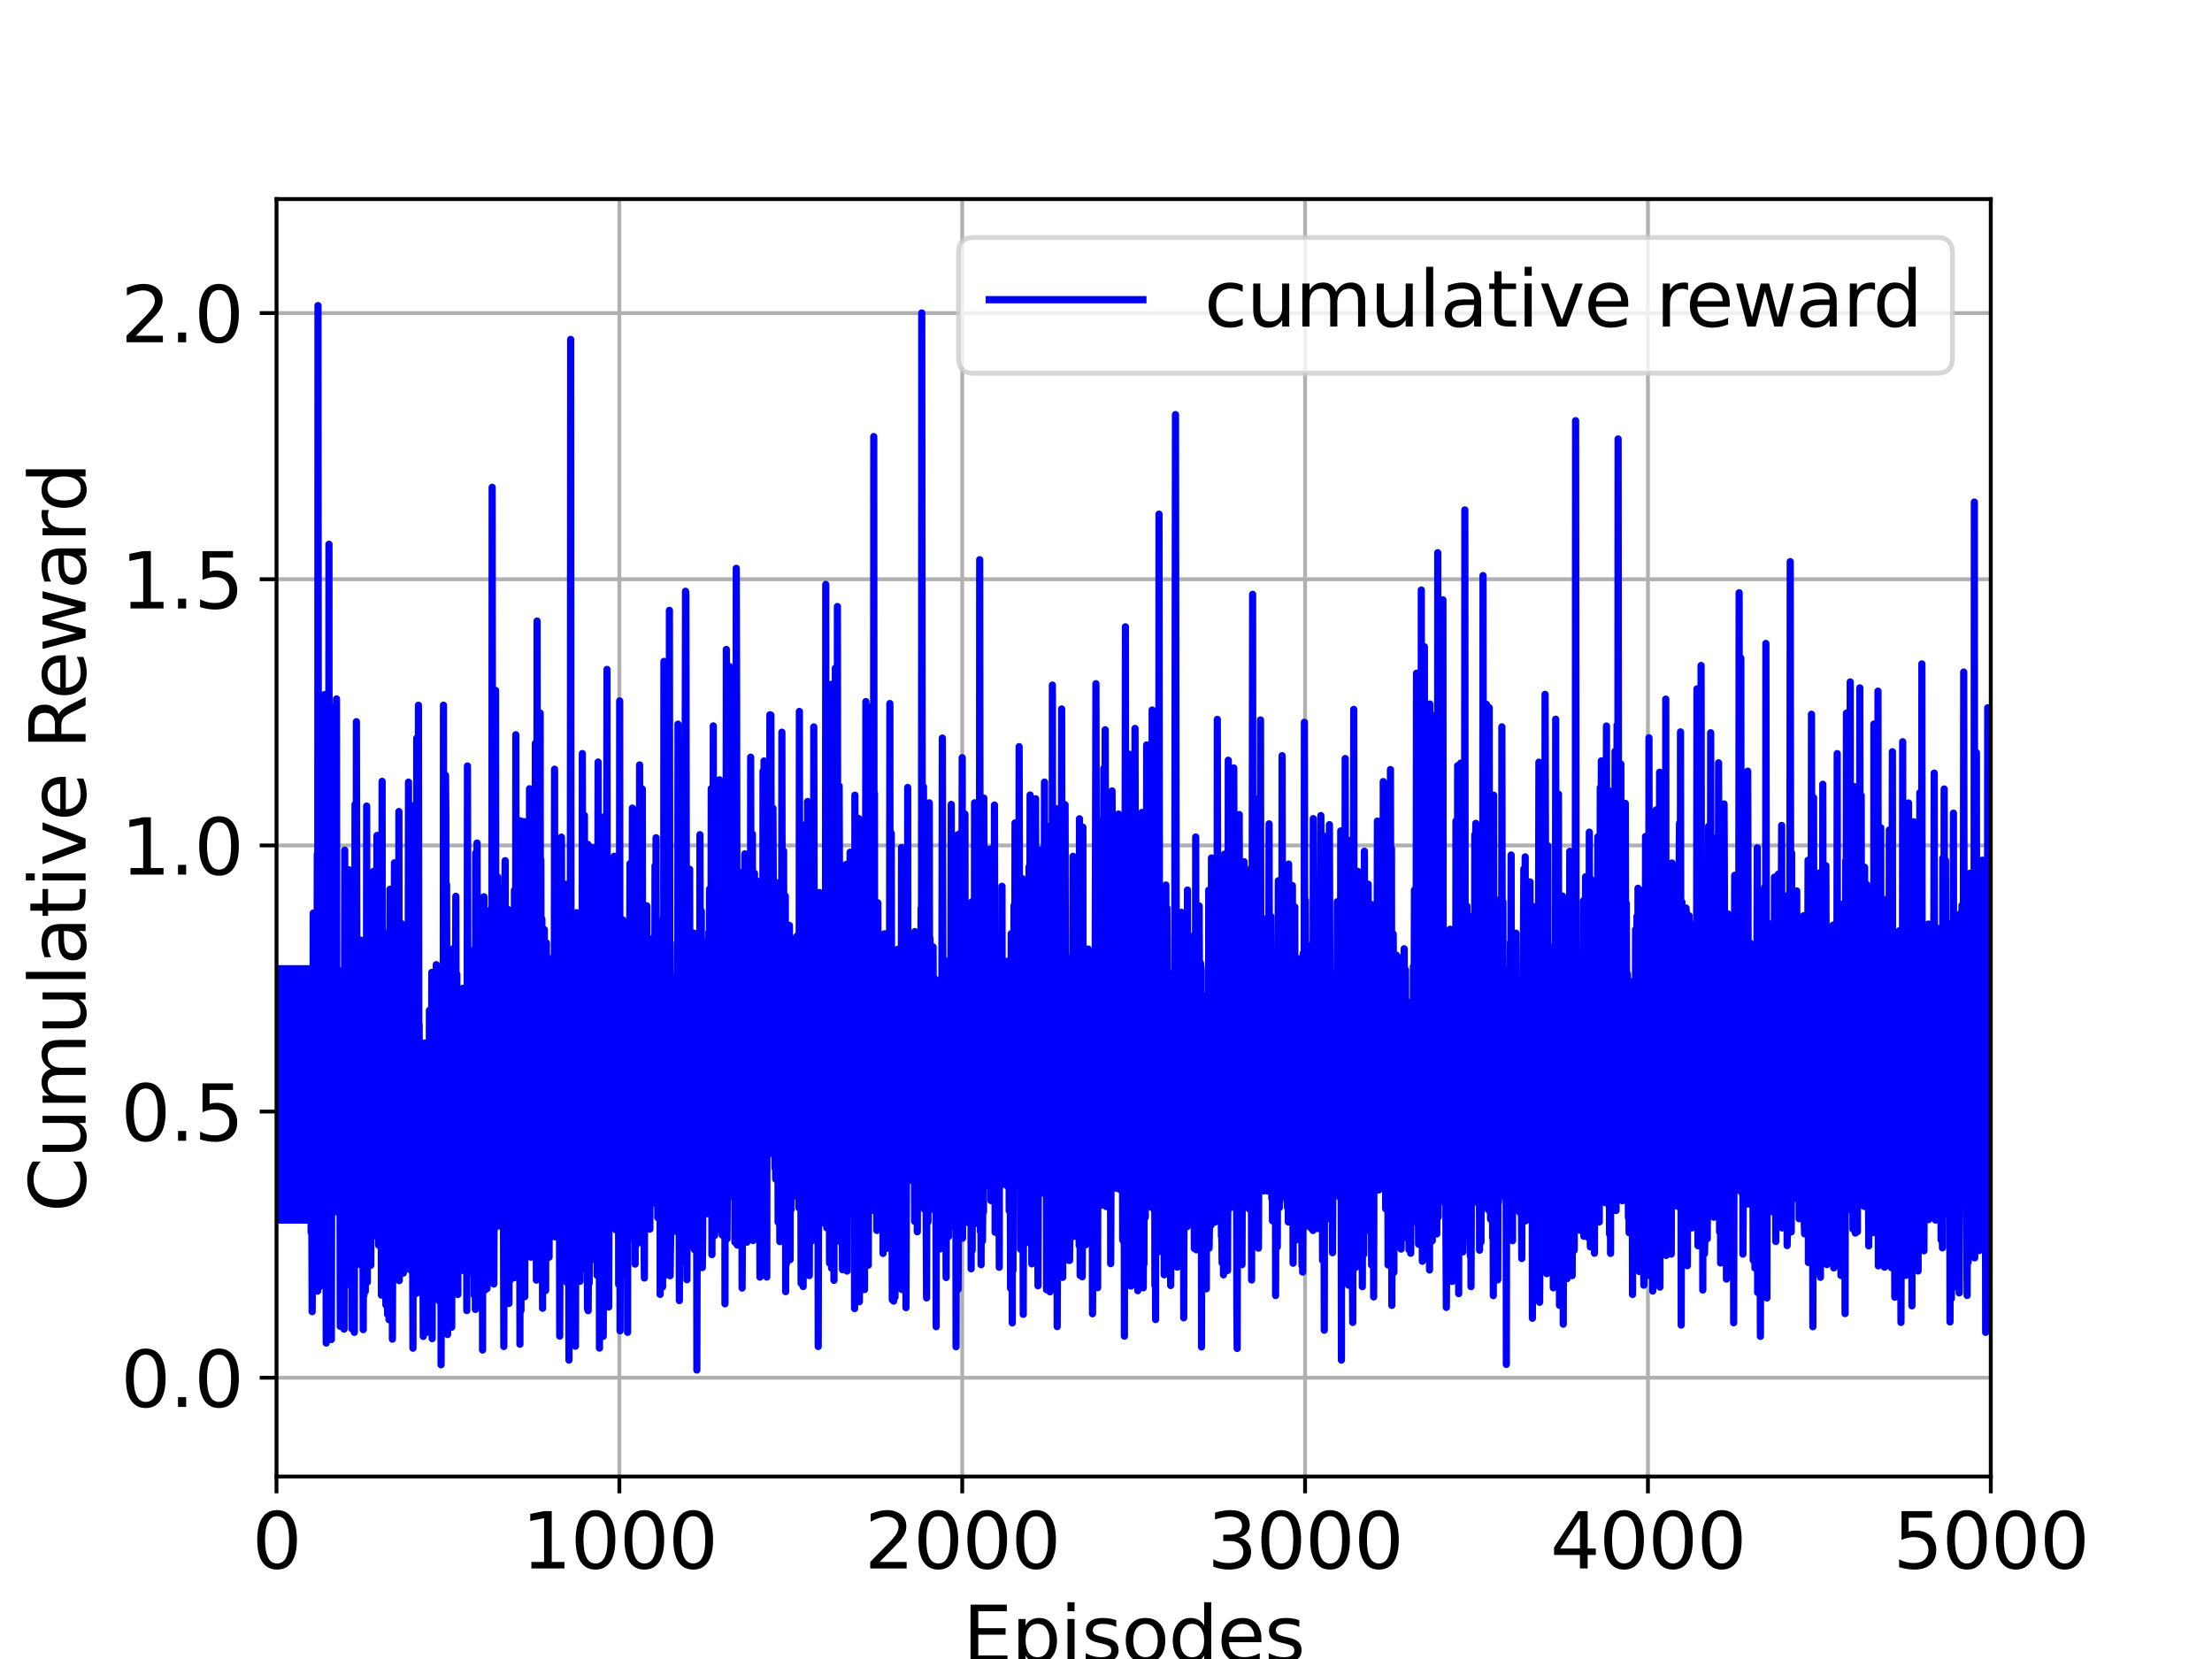 <?xml version="1.0" encoding="utf-8" standalone="no"?>
<!DOCTYPE svg PUBLIC "-//W3C//DTD SVG 1.1//EN"
  "http://www.w3.org/Graphics/SVG/1.1/DTD/svg11.dtd">
<svg xmlns:xlink="http://www.w3.org/1999/xlink" width="460.8pt" height="345.6pt" viewBox="0 0 460.8 345.6" xmlns="http://www.w3.org/2000/svg" version="1.1">
 <defs>
  <style type="text/css">*{stroke-linejoin: round; stroke-linecap: butt}</style>
 </defs>
 <g id="figure_1">
  <g id="patch_1">
   <path d="M 0 345.6 
L 460.8 345.6 
L 460.8 0 
L 0 0 
z
" style="fill: #ffffff"/>
  </g>
  <g id="axes_1">
   <g id="patch_2">
    <path d="M 57.6 307.584 
L 414.72 307.584 
L 414.72 41.472 
L 57.6 41.472 
z
" style="fill: #ffffff"/>
   </g>
   <g id="matplotlib.axis_1">
    <g id="xtick_1">
     <g id="line2d_1">
      <path d="M 57.6 307.584 
L 57.6 41.472 
" clip-path="url(#pe8c60c9fb0)" style="fill: none; stroke: #b0b0b0; stroke-width: 0.8; stroke-linecap: square"/>
     </g>
     <g id="line2d_2">
      <defs>
       <path id="m288b0f2bd7" d="M 0 0 
L 0 3.5 
" style="stroke: #000000; stroke-width: 0.8"/>
      </defs>
      <g>
       <use xlink:href="#m288b0f2bd7" x="57.6" y="307.584" style="stroke: #000000; stroke-width: 0.8"/>
      </g>
     </g>
     <g id="text_1">
      <!-- 0 -->
      <g transform="translate(52.51 326.741)scale(0.16 -0.16)">
       <defs>
        <path id="DejaVuSans-30" d="M 2034 4250 
Q 1547 4250 1301 3770 
Q 1056 3291 1056 2328 
Q 1056 1369 1301 889 
Q 1547 409 2034 409 
Q 2525 409 2770 889 
Q 3016 1369 3016 2328 
Q 3016 3291 2770 3770 
Q 2525 4250 2034 4250 
z
M 2034 4750 
Q 2819 4750 3233 4129 
Q 3647 3509 3647 2328 
Q 3647 1150 3233 529 
Q 2819 -91 2034 -91 
Q 1250 -91 836 529 
Q 422 1150 422 2328 
Q 422 3509 836 4129 
Q 1250 4750 2034 4750 
z
" transform="scale(0.016)"/>
       </defs>
       <use xlink:href="#DejaVuSans-30"/>
      </g>
     </g>
    </g>
    <g id="xtick_2">
     <g id="line2d_3">
      <path d="M 129.024 307.584 
L 129.024 41.472 
" clip-path="url(#pe8c60c9fb0)" style="fill: none; stroke: #b0b0b0; stroke-width: 0.8; stroke-linecap: square"/>
     </g>
     <g id="line2d_4">
      <g>
       <use xlink:href="#m288b0f2bd7" x="129.024" y="307.584" style="stroke: #000000; stroke-width: 0.8"/>
      </g>
     </g>
     <g id="text_2">
      <!-- 1000 -->
      <g transform="translate(108.664 326.741)scale(0.16 -0.16)">
       <defs>
        <path id="DejaVuSans-31" d="M 794 531 
L 1825 531 
L 1825 4091 
L 703 3866 
L 703 4441 
L 1819 4666 
L 2450 4666 
L 2450 531 
L 3481 531 
L 3481 0 
L 794 0 
L 794 531 
z
" transform="scale(0.016)"/>
       </defs>
       <use xlink:href="#DejaVuSans-31"/>
       <use xlink:href="#DejaVuSans-30" x="63.623"/>
       <use xlink:href="#DejaVuSans-30" x="127.246"/>
       <use xlink:href="#DejaVuSans-30" x="190.869"/>
      </g>
     </g>
    </g>
    <g id="xtick_3">
     <g id="line2d_5">
      <path d="M 200.448 307.584 
L 200.448 41.472 
" clip-path="url(#pe8c60c9fb0)" style="fill: none; stroke: #b0b0b0; stroke-width: 0.8; stroke-linecap: square"/>
     </g>
     <g id="line2d_6">
      <g>
       <use xlink:href="#m288b0f2bd7" x="200.448" y="307.584" style="stroke: #000000; stroke-width: 0.8"/>
      </g>
     </g>
     <g id="text_3">
      <!-- 2000 -->
      <g transform="translate(180.088 326.741)scale(0.16 -0.16)">
       <defs>
        <path id="DejaVuSans-32" d="M 1228 531 
L 3431 531 
L 3431 0 
L 469 0 
L 469 531 
Q 828 903 1448 1529 
Q 2069 2156 2228 2338 
Q 2531 2678 2651 2914 
Q 2772 3150 2772 3378 
Q 2772 3750 2511 3984 
Q 2250 4219 1831 4219 
Q 1534 4219 1204 4116 
Q 875 4013 500 3803 
L 500 4441 
Q 881 4594 1212 4672 
Q 1544 4750 1819 4750 
Q 2544 4750 2975 4387 
Q 3406 4025 3406 3419 
Q 3406 3131 3298 2873 
Q 3191 2616 2906 2266 
Q 2828 2175 2409 1742 
Q 1991 1309 1228 531 
z
" transform="scale(0.016)"/>
       </defs>
       <use xlink:href="#DejaVuSans-32"/>
       <use xlink:href="#DejaVuSans-30" x="63.623"/>
       <use xlink:href="#DejaVuSans-30" x="127.246"/>
       <use xlink:href="#DejaVuSans-30" x="190.869"/>
      </g>
     </g>
    </g>
    <g id="xtick_4">
     <g id="line2d_7">
      <path d="M 271.872 307.584 
L 271.872 41.472 
" clip-path="url(#pe8c60c9fb0)" style="fill: none; stroke: #b0b0b0; stroke-width: 0.8; stroke-linecap: square"/>
     </g>
     <g id="line2d_8">
      <g>
       <use xlink:href="#m288b0f2bd7" x="271.872" y="307.584" style="stroke: #000000; stroke-width: 0.8"/>
      </g>
     </g>
     <g id="text_4">
      <!-- 3000 -->
      <g transform="translate(251.512 326.741)scale(0.16 -0.16)">
       <defs>
        <path id="DejaVuSans-33" d="M 2597 2516 
Q 3050 2419 3304 2112 
Q 3559 1806 3559 1356 
Q 3559 666 3084 287 
Q 2609 -91 1734 -91 
Q 1441 -91 1130 -33 
Q 819 25 488 141 
L 488 750 
Q 750 597 1062 519 
Q 1375 441 1716 441 
Q 2309 441 2620 675 
Q 2931 909 2931 1356 
Q 2931 1769 2642 2001 
Q 2353 2234 1838 2234 
L 1294 2234 
L 1294 2753 
L 1863 2753 
Q 2328 2753 2575 2939 
Q 2822 3125 2822 3475 
Q 2822 3834 2567 4026 
Q 2313 4219 1838 4219 
Q 1578 4219 1281 4162 
Q 984 4106 628 3988 
L 628 4550 
Q 988 4650 1302 4700 
Q 1616 4750 1894 4750 
Q 2613 4750 3031 4423 
Q 3450 4097 3450 3541 
Q 3450 3153 3228 2886 
Q 3006 2619 2597 2516 
z
" transform="scale(0.016)"/>
       </defs>
       <use xlink:href="#DejaVuSans-33"/>
       <use xlink:href="#DejaVuSans-30" x="63.623"/>
       <use xlink:href="#DejaVuSans-30" x="127.246"/>
       <use xlink:href="#DejaVuSans-30" x="190.869"/>
      </g>
     </g>
    </g>
    <g id="xtick_5">
     <g id="line2d_9">
      <path d="M 343.296 307.584 
L 343.296 41.472 
" clip-path="url(#pe8c60c9fb0)" style="fill: none; stroke: #b0b0b0; stroke-width: 0.8; stroke-linecap: square"/>
     </g>
     <g id="line2d_10">
      <g>
       <use xlink:href="#m288b0f2bd7" x="343.296" y="307.584" style="stroke: #000000; stroke-width: 0.8"/>
      </g>
     </g>
     <g id="text_5">
      <!-- 4000 -->
      <g transform="translate(322.936 326.741)scale(0.16 -0.16)">
       <defs>
        <path id="DejaVuSans-34" d="M 2419 4116 
L 825 1625 
L 2419 1625 
L 2419 4116 
z
M 2253 4666 
L 3047 4666 
L 3047 1625 
L 3713 1625 
L 3713 1100 
L 3047 1100 
L 3047 0 
L 2419 0 
L 2419 1100 
L 313 1100 
L 313 1709 
L 2253 4666 
z
" transform="scale(0.016)"/>
       </defs>
       <use xlink:href="#DejaVuSans-34"/>
       <use xlink:href="#DejaVuSans-30" x="63.623"/>
       <use xlink:href="#DejaVuSans-30" x="127.246"/>
       <use xlink:href="#DejaVuSans-30" x="190.869"/>
      </g>
     </g>
    </g>
    <g id="xtick_6">
     <g id="line2d_11">
      <path d="M 414.72 307.584 
L 414.72 41.472 
" clip-path="url(#pe8c60c9fb0)" style="fill: none; stroke: #b0b0b0; stroke-width: 0.8; stroke-linecap: square"/>
     </g>
     <g id="line2d_12">
      <g>
       <use xlink:href="#m288b0f2bd7" x="414.72" y="307.584" style="stroke: #000000; stroke-width: 0.8"/>
      </g>
     </g>
     <g id="text_6">
      <!-- 5000 -->
      <g transform="translate(394.36 326.741)scale(0.16 -0.16)">
       <defs>
        <path id="DejaVuSans-35" d="M 691 4666 
L 3169 4666 
L 3169 4134 
L 1269 4134 
L 1269 2991 
Q 1406 3038 1543 3061 
Q 1681 3084 1819 3084 
Q 2600 3084 3056 2656 
Q 3513 2228 3513 1497 
Q 3513 744 3044 326 
Q 2575 -91 1722 -91 
Q 1428 -91 1123 -41 
Q 819 9 494 109 
L 494 744 
Q 775 591 1075 516 
Q 1375 441 1709 441 
Q 2250 441 2565 725 
Q 2881 1009 2881 1497 
Q 2881 1984 2565 2268 
Q 2250 2553 1709 2553 
Q 1456 2553 1204 2497 
Q 953 2441 691 2322 
L 691 4666 
z
" transform="scale(0.016)"/>
       </defs>
       <use xlink:href="#DejaVuSans-35"/>
       <use xlink:href="#DejaVuSans-30" x="63.623"/>
       <use xlink:href="#DejaVuSans-30" x="127.246"/>
       <use xlink:href="#DejaVuSans-30" x="190.869"/>
      </g>
     </g>
    </g>
    <g id="text_7">
     <!-- Episodes -->
     <g transform="translate(200.572 346.226)scale(0.16 -0.16)">
      <defs>
       <path id="DejaVuSans-45" d="M 628 4666 
L 3578 4666 
L 3578 4134 
L 1259 4134 
L 1259 2753 
L 3481 2753 
L 3481 2222 
L 1259 2222 
L 1259 531 
L 3634 531 
L 3634 0 
L 628 0 
L 628 4666 
z
" transform="scale(0.016)"/>
       <path id="DejaVuSans-70" d="M 1159 525 
L 1159 -1331 
L 581 -1331 
L 581 3500 
L 1159 3500 
L 1159 2969 
Q 1341 3281 1617 3432 
Q 1894 3584 2278 3584 
Q 2916 3584 3314 3078 
Q 3713 2572 3713 1747 
Q 3713 922 3314 415 
Q 2916 -91 2278 -91 
Q 1894 -91 1617 61 
Q 1341 213 1159 525 
z
M 3116 1747 
Q 3116 2381 2855 2742 
Q 2594 3103 2138 3103 
Q 1681 3103 1420 2742 
Q 1159 2381 1159 1747 
Q 1159 1113 1420 752 
Q 1681 391 2138 391 
Q 2594 391 2855 752 
Q 3116 1113 3116 1747 
z
" transform="scale(0.016)"/>
       <path id="DejaVuSans-69" d="M 603 3500 
L 1178 3500 
L 1178 0 
L 603 0 
L 603 3500 
z
M 603 4863 
L 1178 4863 
L 1178 4134 
L 603 4134 
L 603 4863 
z
" transform="scale(0.016)"/>
       <path id="DejaVuSans-73" d="M 2834 3397 
L 2834 2853 
Q 2591 2978 2328 3040 
Q 2066 3103 1784 3103 
Q 1356 3103 1142 2972 
Q 928 2841 928 2578 
Q 928 2378 1081 2264 
Q 1234 2150 1697 2047 
L 1894 2003 
Q 2506 1872 2764 1633 
Q 3022 1394 3022 966 
Q 3022 478 2636 193 
Q 2250 -91 1575 -91 
Q 1294 -91 989 -36 
Q 684 19 347 128 
L 347 722 
Q 666 556 975 473 
Q 1284 391 1588 391 
Q 1994 391 2212 530 
Q 2431 669 2431 922 
Q 2431 1156 2273 1281 
Q 2116 1406 1581 1522 
L 1381 1569 
Q 847 1681 609 1914 
Q 372 2147 372 2553 
Q 372 3047 722 3315 
Q 1072 3584 1716 3584 
Q 2034 3584 2315 3537 
Q 2597 3491 2834 3397 
z
" transform="scale(0.016)"/>
       <path id="DejaVuSans-6f" d="M 1959 3097 
Q 1497 3097 1228 2736 
Q 959 2375 959 1747 
Q 959 1119 1226 758 
Q 1494 397 1959 397 
Q 2419 397 2687 759 
Q 2956 1122 2956 1747 
Q 2956 2369 2687 2733 
Q 2419 3097 1959 3097 
z
M 1959 3584 
Q 2709 3584 3137 3096 
Q 3566 2609 3566 1747 
Q 3566 888 3137 398 
Q 2709 -91 1959 -91 
Q 1206 -91 779 398 
Q 353 888 353 1747 
Q 353 2609 779 3096 
Q 1206 3584 1959 3584 
z
" transform="scale(0.016)"/>
       <path id="DejaVuSans-64" d="M 2906 2969 
L 2906 4863 
L 3481 4863 
L 3481 0 
L 2906 0 
L 2906 525 
Q 2725 213 2448 61 
Q 2172 -91 1784 -91 
Q 1150 -91 751 415 
Q 353 922 353 1747 
Q 353 2572 751 3078 
Q 1150 3584 1784 3584 
Q 2172 3584 2448 3432 
Q 2725 3281 2906 2969 
z
M 947 1747 
Q 947 1113 1208 752 
Q 1469 391 1925 391 
Q 2381 391 2643 752 
Q 2906 1113 2906 1747 
Q 2906 2381 2643 2742 
Q 2381 3103 1925 3103 
Q 1469 3103 1208 2742 
Q 947 2381 947 1747 
z
" transform="scale(0.016)"/>
       <path id="DejaVuSans-65" d="M 3597 1894 
L 3597 1613 
L 953 1613 
Q 991 1019 1311 708 
Q 1631 397 2203 397 
Q 2534 397 2845 478 
Q 3156 559 3463 722 
L 3463 178 
Q 3153 47 2828 -22 
Q 2503 -91 2169 -91 
Q 1331 -91 842 396 
Q 353 884 353 1716 
Q 353 2575 817 3079 
Q 1281 3584 2069 3584 
Q 2775 3584 3186 3129 
Q 3597 2675 3597 1894 
z
M 3022 2063 
Q 3016 2534 2758 2815 
Q 2500 3097 2075 3097 
Q 1594 3097 1305 2825 
Q 1016 2553 972 2059 
L 3022 2063 
z
" transform="scale(0.016)"/>
      </defs>
      <use xlink:href="#DejaVuSans-45"/>
      <use xlink:href="#DejaVuSans-70" x="63.184"/>
      <use xlink:href="#DejaVuSans-69" x="126.66"/>
      <use xlink:href="#DejaVuSans-73" x="154.443"/>
      <use xlink:href="#DejaVuSans-6f" x="206.543"/>
      <use xlink:href="#DejaVuSans-64" x="267.725"/>
      <use xlink:href="#DejaVuSans-65" x="331.201"/>
      <use xlink:href="#DejaVuSans-73" x="392.725"/>
     </g>
    </g>
   </g>
   <g id="matplotlib.axis_2">
    <g id="ytick_1">
     <g id="line2d_13">
      <path d="M 57.6 287.008 
L 414.72 287.008 
" clip-path="url(#pe8c60c9fb0)" style="fill: none; stroke: #b0b0b0; stroke-width: 0.8; stroke-linecap: square"/>
     </g>
     <g id="line2d_14">
      <defs>
       <path id="mcffc4d6b7d" d="M 0 0 
L -3.5 0 
" style="stroke: #000000; stroke-width: 0.8"/>
      </defs>
      <g>
       <use xlink:href="#mcffc4d6b7d" x="57.6" y="287.008" style="stroke: #000000; stroke-width: 0.8"/>
      </g>
     </g>
     <g id="text_8">
      <!-- 0.0 -->
      <g transform="translate(25.155 293.087)scale(0.16 -0.16)">
       <defs>
        <path id="DejaVuSans-2e" d="M 684 794 
L 1344 794 
L 1344 0 
L 684 0 
L 684 794 
z
" transform="scale(0.016)"/>
       </defs>
       <use xlink:href="#DejaVuSans-30"/>
       <use xlink:href="#DejaVuSans-2e" x="63.623"/>
       <use xlink:href="#DejaVuSans-30" x="95.41"/>
      </g>
     </g>
    </g>
    <g id="ytick_2">
     <g id="line2d_15">
      <path d="M 57.6 231.561 
L 414.72 231.561 
" clip-path="url(#pe8c60c9fb0)" style="fill: none; stroke: #b0b0b0; stroke-width: 0.8; stroke-linecap: square"/>
     </g>
     <g id="line2d_16">
      <g>
       <use xlink:href="#mcffc4d6b7d" x="57.6" y="231.561" style="stroke: #000000; stroke-width: 0.8"/>
      </g>
     </g>
     <g id="text_9">
      <!-- 0.5 -->
      <g transform="translate(25.155 237.64)scale(0.16 -0.16)">
       <use xlink:href="#DejaVuSans-30"/>
       <use xlink:href="#DejaVuSans-2e" x="63.623"/>
       <use xlink:href="#DejaVuSans-35" x="95.41"/>
      </g>
     </g>
    </g>
    <g id="ytick_3">
     <g id="line2d_17">
      <path d="M 57.6 176.115 
L 414.72 176.115 
" clip-path="url(#pe8c60c9fb0)" style="fill: none; stroke: #b0b0b0; stroke-width: 0.8; stroke-linecap: square"/>
     </g>
     <g id="line2d_18">
      <g>
       <use xlink:href="#mcffc4d6b7d" x="57.6" y="176.115" style="stroke: #000000; stroke-width: 0.8"/>
      </g>
     </g>
     <g id="text_10">
      <!-- 1.0 -->
      <g transform="translate(25.155 182.194)scale(0.16 -0.16)">
       <use xlink:href="#DejaVuSans-31"/>
       <use xlink:href="#DejaVuSans-2e" x="63.623"/>
       <use xlink:href="#DejaVuSans-30" x="95.41"/>
      </g>
     </g>
    </g>
    <g id="ytick_4">
     <g id="line2d_19">
      <path d="M 57.6 120.668 
L 414.72 120.668 
" clip-path="url(#pe8c60c9fb0)" style="fill: none; stroke: #b0b0b0; stroke-width: 0.8; stroke-linecap: square"/>
     </g>
     <g id="line2d_20">
      <g>
       <use xlink:href="#mcffc4d6b7d" x="57.6" y="120.668" style="stroke: #000000; stroke-width: 0.8"/>
      </g>
     </g>
     <g id="text_11">
      <!-- 1.5 -->
      <g transform="translate(25.155 126.747)scale(0.16 -0.16)">
       <use xlink:href="#DejaVuSans-31"/>
       <use xlink:href="#DejaVuSans-2e" x="63.623"/>
       <use xlink:href="#DejaVuSans-35" x="95.41"/>
      </g>
     </g>
    </g>
    <g id="ytick_5">
     <g id="line2d_21">
      <path d="M 57.6 65.222 
L 414.72 65.222 
" clip-path="url(#pe8c60c9fb0)" style="fill: none; stroke: #b0b0b0; stroke-width: 0.8; stroke-linecap: square"/>
     </g>
     <g id="line2d_22">
      <g>
       <use xlink:href="#mcffc4d6b7d" x="57.6" y="65.222" style="stroke: #000000; stroke-width: 0.8"/>
      </g>
     </g>
     <g id="text_12">
      <!-- 2.0 -->
      <g transform="translate(25.155 71.3)scale(0.16 -0.16)">
       <use xlink:href="#DejaVuSans-32"/>
       <use xlink:href="#DejaVuSans-2e" x="63.623"/>
       <use xlink:href="#DejaVuSans-30" x="95.41"/>
      </g>
     </g>
    </g>
    <g id="text_13">
     <!-- Cumulative Reward -->
     <g transform="translate(17.828 252.524)rotate(-90)scale(0.16 -0.16)">
      <defs>
       <path id="DejaVuSans-43" d="M 4122 4306 
L 4122 3641 
Q 3803 3938 3442 4084 
Q 3081 4231 2675 4231 
Q 1875 4231 1450 3742 
Q 1025 3253 1025 2328 
Q 1025 1406 1450 917 
Q 1875 428 2675 428 
Q 3081 428 3442 575 
Q 3803 722 4122 1019 
L 4122 359 
Q 3791 134 3420 21 
Q 3050 -91 2638 -91 
Q 1578 -91 968 557 
Q 359 1206 359 2328 
Q 359 3453 968 4101 
Q 1578 4750 2638 4750 
Q 3056 4750 3426 4639 
Q 3797 4528 4122 4306 
z
" transform="scale(0.016)"/>
       <path id="DejaVuSans-75" d="M 544 1381 
L 544 3500 
L 1119 3500 
L 1119 1403 
Q 1119 906 1312 657 
Q 1506 409 1894 409 
Q 2359 409 2629 706 
Q 2900 1003 2900 1516 
L 2900 3500 
L 3475 3500 
L 3475 0 
L 2900 0 
L 2900 538 
Q 2691 219 2414 64 
Q 2138 -91 1772 -91 
Q 1169 -91 856 284 
Q 544 659 544 1381 
z
M 1991 3584 
L 1991 3584 
z
" transform="scale(0.016)"/>
       <path id="DejaVuSans-6d" d="M 3328 2828 
Q 3544 3216 3844 3400 
Q 4144 3584 4550 3584 
Q 5097 3584 5394 3201 
Q 5691 2819 5691 2113 
L 5691 0 
L 5113 0 
L 5113 2094 
Q 5113 2597 4934 2840 
Q 4756 3084 4391 3084 
Q 3944 3084 3684 2787 
Q 3425 2491 3425 1978 
L 3425 0 
L 2847 0 
L 2847 2094 
Q 2847 2600 2669 2842 
Q 2491 3084 2119 3084 
Q 1678 3084 1418 2786 
Q 1159 2488 1159 1978 
L 1159 0 
L 581 0 
L 581 3500 
L 1159 3500 
L 1159 2956 
Q 1356 3278 1631 3431 
Q 1906 3584 2284 3584 
Q 2666 3584 2933 3390 
Q 3200 3197 3328 2828 
z
" transform="scale(0.016)"/>
       <path id="DejaVuSans-6c" d="M 603 4863 
L 1178 4863 
L 1178 0 
L 603 0 
L 603 4863 
z
" transform="scale(0.016)"/>
       <path id="DejaVuSans-61" d="M 2194 1759 
Q 1497 1759 1228 1600 
Q 959 1441 959 1056 
Q 959 750 1161 570 
Q 1363 391 1709 391 
Q 2188 391 2477 730 
Q 2766 1069 2766 1631 
L 2766 1759 
L 2194 1759 
z
M 3341 1997 
L 3341 0 
L 2766 0 
L 2766 531 
Q 2569 213 2275 61 
Q 1981 -91 1556 -91 
Q 1019 -91 701 211 
Q 384 513 384 1019 
Q 384 1609 779 1909 
Q 1175 2209 1959 2209 
L 2766 2209 
L 2766 2266 
Q 2766 2663 2505 2880 
Q 2244 3097 1772 3097 
Q 1472 3097 1187 3025 
Q 903 2953 641 2809 
L 641 3341 
Q 956 3463 1253 3523 
Q 1550 3584 1831 3584 
Q 2591 3584 2966 3190 
Q 3341 2797 3341 1997 
z
" transform="scale(0.016)"/>
       <path id="DejaVuSans-74" d="M 1172 4494 
L 1172 3500 
L 2356 3500 
L 2356 3053 
L 1172 3053 
L 1172 1153 
Q 1172 725 1289 603 
Q 1406 481 1766 481 
L 2356 481 
L 2356 0 
L 1766 0 
Q 1100 0 847 248 
Q 594 497 594 1153 
L 594 3053 
L 172 3053 
L 172 3500 
L 594 3500 
L 594 4494 
L 1172 4494 
z
" transform="scale(0.016)"/>
       <path id="DejaVuSans-76" d="M 191 3500 
L 800 3500 
L 1894 563 
L 2988 3500 
L 3597 3500 
L 2284 0 
L 1503 0 
L 191 3500 
z
" transform="scale(0.016)"/>
       <path id="DejaVuSans-20" transform="scale(0.016)"/>
       <path id="DejaVuSans-52" d="M 2841 2188 
Q 3044 2119 3236 1894 
Q 3428 1669 3622 1275 
L 4263 0 
L 3584 0 
L 2988 1197 
Q 2756 1666 2539 1819 
Q 2322 1972 1947 1972 
L 1259 1972 
L 1259 0 
L 628 0 
L 628 4666 
L 2053 4666 
Q 2853 4666 3247 4331 
Q 3641 3997 3641 3322 
Q 3641 2881 3436 2590 
Q 3231 2300 2841 2188 
z
M 1259 4147 
L 1259 2491 
L 2053 2491 
Q 2509 2491 2742 2702 
Q 2975 2913 2975 3322 
Q 2975 3731 2742 3939 
Q 2509 4147 2053 4147 
L 1259 4147 
z
" transform="scale(0.016)"/>
       <path id="DejaVuSans-77" d="M 269 3500 
L 844 3500 
L 1563 769 
L 2278 3500 
L 2956 3500 
L 3675 769 
L 4391 3500 
L 4966 3500 
L 4050 0 
L 3372 0 
L 2619 2869 
L 1863 0 
L 1184 0 
L 269 3500 
z
" transform="scale(0.016)"/>
       <path id="DejaVuSans-72" d="M 2631 2963 
Q 2534 3019 2420 3045 
Q 2306 3072 2169 3072 
Q 1681 3072 1420 2755 
Q 1159 2438 1159 1844 
L 1159 0 
L 581 0 
L 581 3500 
L 1159 3500 
L 1159 2956 
Q 1341 3275 1631 3429 
Q 1922 3584 2338 3584 
Q 2397 3584 2469 3576 
Q 2541 3569 2628 3553 
L 2631 2963 
z
" transform="scale(0.016)"/>
      </defs>
      <use xlink:href="#DejaVuSans-43"/>
      <use xlink:href="#DejaVuSans-75" x="69.824"/>
      <use xlink:href="#DejaVuSans-6d" x="133.203"/>
      <use xlink:href="#DejaVuSans-75" x="230.615"/>
      <use xlink:href="#DejaVuSans-6c" x="293.994"/>
      <use xlink:href="#DejaVuSans-61" x="321.777"/>
      <use xlink:href="#DejaVuSans-74" x="383.057"/>
      <use xlink:href="#DejaVuSans-69" x="422.266"/>
      <use xlink:href="#DejaVuSans-76" x="450.049"/>
      <use xlink:href="#DejaVuSans-65" x="509.229"/>
      <use xlink:href="#DejaVuSans-20" x="570.752"/>
      <use xlink:href="#DejaVuSans-52" x="602.539"/>
      <use xlink:href="#DejaVuSans-65" x="667.521"/>
      <use xlink:href="#DejaVuSans-77" x="729.045"/>
      <use xlink:href="#DejaVuSans-61" x="810.832"/>
      <use xlink:href="#DejaVuSans-72" x="872.111"/>
      <use xlink:href="#DejaVuSans-64" x="911.475"/>
     </g>
    </g>
   </g>
   <g id="line2d_23">
    <path d="M 57.6 251.466 
L 57.671 201.798 
L 57.743 254.172 
L 57.814 209.089 
L 57.886 251.466 
L 57.957 201.798 
L 58.029 254.172 
L 58.1 209.089 
L 58.171 251.466 
L 58.243 201.798 
L 58.314 254.172 
L 58.386 209.089 
L 58.457 251.466 
L 58.529 201.798 
L 58.6 254.172 
L 58.671 209.089 
L 58.743 251.466 
L 58.814 201.798 
L 58.886 254.172 
L 58.957 209.089 
L 59.028 251.466 
L 59.1 201.798 
L 59.171 254.172 
L 59.243 209.089 
L 59.314 251.466 
L 59.386 201.798 
L 59.457 254.172 
L 59.528 209.089 
L 59.6 251.466 
L 59.671 201.798 
L 59.743 254.172 
L 59.814 209.089 
L 59.886 251.466 
L 59.957 201.798 
L 60.028 254.172 
L 60.1 209.089 
L 60.171 251.466 
L 60.243 201.798 
L 60.314 254.172 
L 60.386 209.089 
L 60.457 251.466 
L 60.528 201.798 
L 60.6 254.172 
L 60.671 209.089 
L 60.743 251.466 
L 60.814 201.798 
L 60.886 254.172 
L 60.957 209.089 
L 61.028 251.466 
L 61.1 201.798 
L 61.171 254.172 
L 61.243 209.089 
L 61.314 251.466 
L 61.385 201.798 
L 61.457 254.172 
L 61.528 209.089 
L 61.6 251.466 
L 61.671 201.798 
L 61.743 254.172 
L 61.814 209.089 
L 61.885 251.466 
L 61.957 201.798 
L 62.028 254.172 
L 62.1 209.089 
L 62.171 251.466 
L 62.243 201.798 
L 62.314 254.172 
L 62.385 209.089 
L 62.457 251.466 
L 62.528 201.798 
L 62.6 254.172 
L 62.671 209.089 
L 62.743 251.466 
L 62.814 201.798 
L 62.885 254.172 
L 62.957 209.089 
L 63.028 251.466 
L 63.1 201.798 
L 63.171 254.172 
L 63.242 209.089 
L 63.314 251.466 
L 63.385 201.798 
L 63.457 254.172 
L 63.528 209.089 
L 63.6 251.466 
L 63.671 201.798 
L 63.742 254.172 
L 63.814 209.089 
L 63.885 251.466 
L 63.957 201.798 
L 64.028 254.172 
L 64.1 209.089 
L 64.171 251.466 
L 64.242 201.798 
L 64.314 254.172 
L 64.385 209.089 
L 64.457 251.466 
L 64.528 201.798 
L 64.6 254.172 
L 64.671 209.089 
L 64.814 256.712 
L 64.885 233.485 
L 65.028 273.245 
L 65.171 248.922 
L 65.242 190.225 
L 65.314 217.734 
L 65.528 258.746 
L 65.599 255.711 
L 65.671 207.844 
L 65.742 221.849 
L 65.814 265.988 
L 65.885 210.465 
L 65.957 250.323 
L 66.099 177.945 
L 66.171 268.97 
L 66.242 63.648 
L 66.385 265.256 
L 66.457 185.263 
L 66.528 268.103 
L 66.599 238.227 
L 66.671 257.025 
L 66.742 221.548 
L 66.814 256.285 
L 66.885 238.576 
L 66.957 206.188 
L 67.099 260.11 
L 67.171 206.427 
L 67.242 224.088 
L 67.314 219.587 
L 67.385 244.802 
L 67.457 193.301 
L 67.528 228.517 
L 67.599 144.687 
L 67.742 240.476 
L 67.814 178.609 
L 67.956 279.786 
L 68.171 217.626 
L 68.242 247.348 
L 68.314 246.694 
L 68.456 239.712 
L 68.528 113.371 
L 68.599 267.293 
L 68.671 223.642 
L 68.814 250.616 
L 68.885 228.385 
L 69.028 279.052 
L 69.099 239.023 
L 69.171 249.476 
L 69.242 238.385 
L 69.314 186.894 
L 69.456 252.619 
L 69.528 224.057 
L 69.599 147.23 
L 69.671 250.3 
L 69.742 230.303 
L 69.814 228.864 
L 69.885 195.474 
L 69.956 241.035 
L 70.099 145.596 
L 70.171 228.56 
L 70.242 226.565 
L 70.313 204.946 
L 70.456 238.39 
L 70.528 235.507 
L 70.599 230.245 
L 70.742 202.39 
L 70.885 276.311 
L 71.099 213.295 
L 71.242 272.228 
L 71.385 246.425 
L 71.456 255.694 
L 71.528 202.008 
L 71.599 215.474 
L 71.671 276.884 
L 71.813 177.106 
L 71.956 259.692 
L 72.028 254.961 
L 72.099 209.375 
L 72.17 267.635 
L 72.242 262.915 
L 72.385 238.599 
L 72.528 246.853 
L 72.67 181.191 
L 72.742 241.798 
L 72.813 222.944 
L 72.956 255.966 
L 73.028 252.811 
L 73.099 218.627 
L 73.17 242.063 
L 73.242 214.011 
L 73.313 276.823 
L 73.385 208.656 
L 73.456 248.971 
L 73.528 213.076 
L 73.599 268.19 
L 73.67 260.402 
L 73.742 225.064 
L 73.813 277.55 
L 73.956 167.57 
L 74.028 260.415 
L 74.099 217.113 
L 74.17 257.381 
L 74.242 150.337 
L 74.456 259.608 
L 74.527 254.015 
L 74.67 216.39 
L 74.742 263.365 
L 74.813 231.747 
L 74.956 263.074 
L 75.099 195.824 
L 75.17 253.918 
L 75.242 245.086 
L 75.313 257.393 
L 75.385 256.286 
L 75.456 235.97 
L 75.527 237.656 
L 75.67 276.99 
L 75.742 235.918 
L 75.813 269.847 
L 75.885 264.018 
L 75.956 198.511 
L 76.027 233.101 
L 76.099 268.995 
L 76.17 228.044 
L 76.242 245.596 
L 76.313 236.959 
L 76.385 167.913 
L 76.527 267.08 
L 76.599 186.078 
L 76.67 226.251 
L 76.742 214.026 
L 76.813 244.029 
L 76.884 220.932 
L 76.956 233.019 
L 77.027 212.747 
L 77.242 263.584 
L 77.384 210.791 
L 77.527 254.245 
L 77.742 188.352 
L 77.813 181.516 
L 77.956 225.867 
L 78.099 239.341 
L 78.17 218.113 
L 78.242 228.884 
L 78.313 257.486 
L 78.527 174.045 
L 78.67 232.502 
L 78.742 228.457 
L 78.884 259.403 
L 79.099 217.875 
L 79.241 177.276 
L 79.456 269.8 
L 79.599 162.762 
L 79.67 246.18 
L 79.741 199.129 
L 79.813 261.492 
L 79.884 252.869 
L 80.027 202.143 
L 80.241 224.784 
L 80.313 211.886 
L 80.384 271.828 
L 80.456 250.231 
L 80.527 221.781 
L 80.599 262.989 
L 80.67 258.008 
L 80.741 273.78 
L 80.956 194.147 
L 81.027 274.911 
L 81.241 185.234 
L 81.313 249.903 
L 81.384 248.15 
L 81.527 223.435 
L 81.598 251.031 
L 81.67 228.156 
L 81.741 278.967 
L 81.956 221.641 
L 82.027 258.275 
L 82.098 250.833 
L 82.17 179.739 
L 82.384 247.468 
L 82.456 241.584 
L 82.527 262.825 
L 82.598 251.453 
L 82.67 262.906 
L 82.813 248.675 
L 82.884 192.551 
L 82.956 261.998 
L 83.027 238.37 
L 83.098 169.055 
L 83.17 266.778 
L 83.241 212.116 
L 83.313 217.682 
L 83.384 201.117 
L 83.527 245.056 
L 83.67 192.417 
L 83.813 227.099 
L 83.884 219.284 
L 84.027 265.212 
L 84.098 232.83 
L 84.17 263.806 
L 84.384 226.956 
L 84.598 263.148 
L 84.67 253.446 
L 84.741 238.763 
L 84.813 248.927 
L 84.884 211.059 
L 84.955 230.699 
L 85.027 212.372 
L 85.098 162.931 
L 85.241 264.402 
L 85.313 208.463 
L 85.384 240.686 
L 85.455 204.143 
L 85.527 221.912 
L 85.598 242.633 
L 85.812 210.553 
L 85.884 264.944 
L 85.955 258.843 
L 86.027 280.855 
L 86.098 216.411 
L 86.17 238.882 
L 86.384 167.74 
L 86.455 263.988 
L 86.527 228.527 
L 86.598 216.599 
L 86.741 269.442 
L 86.812 153.781 
L 86.884 241.329 
L 86.955 227.381 
L 87.027 173.027 
L 87.098 244.05 
L 87.17 146.906 
L 87.241 214.063 
L 87.312 213.406 
L 87.527 263.254 
L 87.67 234.838 
L 87.741 251.53 
L 87.884 217.685 
L 87.955 226.106 
L 88.169 278.407 
L 88.455 217.282 
L 88.527 221.353 
L 88.741 277.634 
L 88.812 271.657 
L 88.884 231.268 
L 88.955 253.515 
L 89.027 253.654 
L 89.098 247.539 
L 89.169 259.6 
L 89.241 226.831 
L 89.384 246.234 
L 89.455 210.475 
L 89.598 255.178 
L 89.669 259.788 
L 89.741 224.149 
L 89.812 252.407 
L 89.955 202.569 
L 90.026 278.864 
L 90.098 241.978 
L 90.169 246.17 
L 90.241 230.759 
L 90.312 250.306 
L 90.384 242.784 
L 90.455 204.882 
L 90.526 209.276 
L 90.598 252.363 
L 90.669 225.1 
L 90.741 270.389 
L 90.884 200.955 
L 90.955 207.226 
L 91.026 262.16 
L 91.098 215.407 
L 91.169 217.266 
L 91.241 217.142 
L 91.312 260.934 
L 91.384 202.008 
L 91.526 271.066 
L 91.598 206.74 
L 91.669 211.627 
L 91.741 203 
L 91.812 205.997 
L 91.884 284.305 
L 91.955 262.608 
L 92.026 210.922 
L 92.098 211.92 
L 92.169 223.866 
L 92.241 206.832 
L 92.312 251.964 
L 92.383 146.904 
L 92.455 254.085 
L 92.526 249.006 
L 92.598 187.591 
L 92.669 197.374 
L 92.741 261.865 
L 92.812 161.507 
L 92.883 170.438 
L 92.955 232.347 
L 93.026 184.25 
L 93.241 278.01 
L 93.312 204.282 
L 93.383 264.562 
L 93.455 216.246 
L 93.526 233.48 
L 93.598 200.751 
L 93.669 260.898 
L 93.741 248.857 
L 93.812 239.988 
L 93.883 205.444 
L 94.098 276.468 
L 94.241 222.34 
L 94.312 232.2 
L 94.383 197.629 
L 94.598 260.749 
L 94.669 249.996 
L 94.74 260.049 
L 94.812 200.807 
L 94.883 212.916 
L 94.955 186.712 
L 95.098 247.036 
L 95.169 202.961 
L 95.24 255.384 
L 95.312 231.533 
L 95.383 269.665 
L 95.455 226.232 
L 95.526 238.339 
L 95.598 251.868 
L 95.669 206.753 
L 95.74 246.877 
L 95.812 229.768 
L 95.883 254.341 
L 95.955 231.777 
L 96.026 239.107 
L 96.098 250.308 
L 96.169 247.291 
L 96.24 224.839 
L 96.312 264.643 
L 96.383 245.541 
L 96.455 205.873 
L 96.526 220.272 
L 96.669 238.862 
L 96.883 209.092 
L 97.097 242.056 
L 97.169 214.162 
L 97.24 273.019 
L 97.383 159.566 
L 97.455 204.45 
L 97.597 247.303 
L 97.669 232.124 
L 97.74 245.161 
L 97.883 223.339 
L 97.955 199.585 
L 98.026 250.839 
L 98.097 198.015 
L 98.169 265.079 
L 98.312 210.76 
L 98.383 238.959 
L 98.455 234.86 
L 98.597 200.585 
L 98.812 269.874 
L 98.883 212.853 
L 98.954 224.154 
L 99.026 272.78 
L 99.097 177.691 
L 99.24 261.755 
L 99.312 242.673 
L 99.383 175.612 
L 99.526 248.056 
L 99.597 239.358 
L 99.669 246.109 
L 99.74 242.47 
L 99.883 192.1 
L 99.954 243.294 
L 100.026 232.172 
L 100.097 194.843 
L 100.169 252.927 
L 100.24 219.21 
L 100.312 251.592 
L 100.383 243.684 
L 100.454 221.321 
L 100.526 281.241 
L 100.597 212.484 
L 100.669 254.704 
L 100.74 251.19 
L 100.812 186.813 
L 100.883 240.015 
L 100.954 208.873 
L 101.097 268.697 
L 101.24 243.567 
L 101.311 248.963 
L 101.454 268.448 
L 101.597 246.178 
L 101.669 189.775 
L 101.74 241.817 
L 101.811 226.243 
L 101.883 197.08 
L 102.026 258.395 
L 102.169 224.164 
L 102.311 251.727 
L 102.383 247.704 
L 102.454 228.35 
L 102.526 101.512 
L 102.669 243.989 
L 102.74 219.211 
L 102.883 267.478 
L 103.026 227.396 
L 103.097 236.424 
L 103.169 244.203 
L 103.24 143.832 
L 103.311 245.986 
L 103.383 237.801 
L 103.454 244.631 
L 103.526 231.989 
L 103.597 238.767 
L 103.668 182.69 
L 103.811 255.42 
L 103.883 239.308 
L 103.954 251.275 
L 104.026 221.056 
L 104.097 222.981 
L 104.24 249.149 
L 104.383 230.31 
L 104.526 239.866 
L 104.597 194.571 
L 104.668 231.551 
L 104.74 200.012 
L 104.954 280.496 
L 105.168 185.773 
L 105.24 179.289 
L 105.311 249.739 
L 105.383 225.882 
L 105.597 251.222 
L 105.668 209.318 
L 105.74 262.441 
L 105.811 189.448 
L 105.883 190.368 
L 105.954 196.346 
L 106.025 271.531 
L 106.168 203.797 
L 106.311 266.632 
L 106.383 243.415 
L 106.525 265.764 
L 106.74 232.177 
L 106.811 253.594 
L 106.883 242.798 
L 106.954 192.931 
L 107.097 266.185 
L 107.168 185.453 
L 107.24 220.518 
L 107.383 243.294 
L 107.454 153.054 
L 107.525 212.148 
L 107.597 178.144 
L 107.811 257.711 
L 107.954 239.981 
L 108.025 261.972 
L 108.097 218.8 
L 108.168 221.438 
L 108.24 212.976 
L 108.311 280.037 
L 108.382 170.985 
L 108.454 221.634 
L 108.525 272.998 
L 108.668 220.045 
L 108.74 209.691 
L 108.811 240.057 
L 108.882 220.579 
L 108.954 222.551 
L 109.025 237.52 
L 109.097 171.146 
L 109.168 205.481 
L 109.311 270.132 
L 109.382 238.686 
L 109.454 259.465 
L 109.525 226.614 
L 109.597 250.752 
L 109.668 209.131 
L 109.74 258.28 
L 109.811 238.817 
L 109.882 200.982 
L 109.954 238.094 
L 110.025 227.104 
L 110.097 201.294 
L 110.239 229.871 
L 110.311 164.305 
L 110.454 261.175 
L 110.525 203.165 
L 110.597 261.892 
L 110.668 236.453 
L 110.739 237.088 
L 110.882 197.921 
L 111.025 246.655 
L 111.097 238.036 
L 111.168 240.06 
L 111.239 247.052 
L 111.454 215.312 
L 111.525 154.836 
L 111.739 266.675 
L 111.811 260.886 
L 111.882 129.375 
L 112.025 258.063 
L 112.097 230.631 
L 112.168 244.403 
L 112.239 222.981 
L 112.311 228.7 
L 112.382 258.582 
L 112.525 148.546 
L 112.596 229.942 
L 112.668 179.107 
L 112.811 253.029 
L 112.882 191.46 
L 113.025 272.541 
L 113.168 210.207 
L 113.311 240.413 
L 113.382 193.651 
L 113.454 212.916 
L 113.596 228.211 
L 113.668 268.818 
L 113.811 196.396 
L 113.882 241.141 
L 113.954 221.709 
L 114.025 217.451 
L 114.096 239.375 
L 114.311 200.894 
L 114.382 261.894 
L 114.454 237.454 
L 114.525 243.109 
L 114.596 201.79 
L 114.668 243.235 
L 114.739 225.414 
L 114.811 199.679 
L 114.953 247.724 
L 115.096 215.255 
L 115.239 244.512 
L 115.311 215.885 
L 115.382 221.588 
L 115.453 223.333 
L 115.525 160.237 
L 115.596 257.651 
L 115.668 227.712 
L 115.739 184.804 
L 115.811 226.948 
L 115.882 194.767 
L 115.953 241.464 
L 116.025 210.013 
L 116.096 212.733 
L 116.168 237.331 
L 116.239 214.929 
L 116.311 231.516 
L 116.382 206.917 
L 116.525 235.217 
L 116.596 278.347 
L 116.81 209.709 
L 116.882 252.902 
L 116.953 174.388 
L 117.168 252.69 
L 117.31 205.691 
L 117.453 238.737 
L 117.596 217.912 
L 117.668 249.978 
L 117.739 193.983 
L 117.81 261.638 
L 117.882 236.74 
L 117.953 239.556 
L 118.025 184.209 
L 118.096 267.159 
L 118.168 225.296 
L 118.31 186.939 
L 118.525 283.333 
L 118.81 208.784 
L 118.882 70.706 
L 118.953 220.409 
L 119.025 208.758 
L 119.096 242.856 
L 119.167 230.063 
L 119.31 237.596 
L 119.382 255.351 
L 119.525 208.764 
L 119.596 254.515 
L 119.667 222.874 
L 119.739 229.429 
L 119.882 280.435 
L 120.096 190.126 
L 120.167 191.32 
L 120.31 240.728 
L 120.382 229.946 
L 120.525 259.304 
L 120.596 220.593 
L 120.667 248.963 
L 120.739 199.972 
L 120.81 266.931 
L 120.882 250.299 
L 120.953 216.997 
L 121.025 239.521 
L 121.096 218.835 
L 121.167 227.74 
L 121.239 239.107 
L 121.31 156.973 
L 121.453 237.44 
L 121.524 264.068 
L 121.596 209.915 
L 121.667 251.872 
L 121.739 169.852 
L 121.81 208.161 
L 121.882 264.324 
L 121.953 259.199 
L 122.239 198.346 
L 122.382 272.652 
L 122.453 175.89 
L 122.524 273.035 
L 122.596 262.233 
L 122.667 240.562 
L 122.739 267.304 
L 122.81 213.273 
L 122.882 218.788 
L 122.953 262.645 
L 123.024 214.188 
L 123.096 215.493 
L 123.167 204.286 
L 123.239 214.831 
L 123.31 176.521 
L 123.382 197.275 
L 123.453 211.809 
L 123.524 252.013 
L 123.596 240.584 
L 123.667 214.794 
L 123.739 227.734 
L 123.81 226.213 
L 123.881 244.578 
L 123.953 199.389 
L 124.024 239.075 
L 124.096 215.891 
L 124.167 222.488 
L 124.239 261.933 
L 124.31 211.101 
L 124.381 265.678 
L 124.596 158.75 
L 124.739 251.105 
L 124.81 207.918 
L 124.881 280.836 
L 124.953 217.112 
L 125.024 232.799 
L 125.167 245.737 
L 125.239 213.551 
L 125.31 267.344 
L 125.381 227.877 
L 125.453 236.434 
L 125.524 260.827 
L 125.596 246.006 
L 125.667 278.385 
L 126.024 170.022 
L 126.167 228.312 
L 126.238 242.624 
L 126.453 139.447 
L 126.524 252.077 
L 126.596 196.847 
L 126.738 223.427 
L 126.81 272.272 
L 126.953 219.245 
L 127.024 230.083 
L 127.096 242.643 
L 127.167 205.932 
L 127.238 254.377 
L 127.31 253.866 
L 127.381 224.648 
L 127.453 232.119 
L 127.524 234.676 
L 127.596 252.909 
L 127.667 216.016 
L 127.738 248.975 
L 127.81 232.309 
L 127.881 249.788 
L 127.953 178.372 
L 128.024 239.548 
L 128.095 233.674 
L 128.167 220.008 
L 128.238 221.584 
L 128.31 256.208 
L 128.381 245.091 
L 128.524 211.135 
L 128.595 254.034 
L 128.667 234.047 
L 128.81 199.052 
L 128.881 267.578 
L 128.953 241.74 
L 129.024 244.609 
L 129.095 146.012 
L 129.167 277.231 
L 129.238 249.463 
L 129.31 265.971 
L 129.381 213.495 
L 129.453 222.713 
L 129.524 231.338 
L 129.595 219.968 
L 129.667 250.792 
L 129.738 191.637 
L 129.881 248.489 
L 129.953 242.527 
L 130.024 205.76 
L 130.095 213.388 
L 130.167 262.138 
L 130.238 244.589 
L 130.31 228.603 
L 130.381 235.677 
L 130.595 203.324 
L 130.738 277.548 
L 130.81 196.454 
L 130.881 228.446 
L 130.952 205.849 
L 131.024 234.749 
L 131.095 224.408 
L 131.238 179.893 
L 131.31 236.334 
L 131.381 226.615 
L 131.452 257.909 
L 131.595 180.469 
L 131.667 213.965 
L 131.738 168.335 
L 131.81 238.625 
L 131.881 237.075 
L 132.024 195.727 
L 132.095 251.561 
L 132.167 243.896 
L 132.238 199.249 
L 132.31 263.334 
L 132.381 241.783 
L 132.452 230.04 
L 132.595 245.654 
L 132.667 218.152 
L 132.738 259.099 
L 132.881 215.538 
L 132.952 254.628 
L 133.024 194.323 
L 133.095 223.351 
L 133.167 240.309 
L 133.238 159.341 
L 133.381 242.42 
L 133.524 188.074 
L 133.595 241.392 
L 133.667 237.501 
L 133.738 224.695 
L 133.809 164.374 
L 133.881 226.984 
L 133.952 211.815 
L 134.167 258.937 
L 134.238 266.24 
L 134.381 193.737 
L 134.524 245.838 
L 134.738 188.691 
L 134.952 238.158 
L 135.024 237.887 
L 135.095 220.154 
L 135.166 238.851 
L 135.238 231.743 
L 135.309 226.465 
L 135.381 256.049 
L 135.452 209.387 
L 135.524 251.057 
L 135.595 198.394 
L 135.666 220.427 
L 135.738 195.604 
L 135.809 248.532 
L 135.881 232.673 
L 135.952 204.807 
L 136.095 235.945 
L 136.238 209.82 
L 136.309 225.434 
L 136.381 222.169 
L 136.452 180.359 
L 136.524 194.748 
L 136.595 210.987 
L 136.666 174.515 
L 136.738 232.399 
L 136.809 225.868 
L 136.881 210.405 
L 137.023 253.656 
L 137.309 191.817 
L 137.381 251.012 
L 137.452 198.221 
L 137.523 269.651 
L 137.595 231.589 
L 137.666 215.968 
L 137.738 217.304 
L 137.881 258.142 
L 137.952 210.93 
L 138.023 268.106 
L 138.095 241.063 
L 138.166 242.712 
L 138.238 224.317 
L 138.309 137.785 
L 138.452 265.711 
L 138.523 192.216 
L 138.595 214.4 
L 138.738 244.655 
L 138.809 220.079 
L 138.952 257.509 
L 139.095 216.696 
L 139.166 232.701 
L 139.38 262.452 
L 139.452 127.141 
L 139.595 265.755 
L 139.809 250.921 
L 139.88 207.746 
L 139.952 218.645 
L 140.023 208.198 
L 140.095 213.074 
L 140.166 246.737 
L 140.238 203.704 
L 140.309 207.565 
L 140.452 256.501 
L 140.666 220.663 
L 140.809 246.728 
L 140.88 241.212 
L 141.095 196.42 
L 141.166 241.909 
L 141.238 150.859 
L 141.309 237.731 
L 141.38 215.773 
L 141.523 270.945 
L 141.595 256.616 
L 141.666 199.825 
L 141.737 241.105 
L 141.88 195.068 
L 142.095 250.338 
L 142.166 251.634 
L 142.237 173.625 
L 142.309 217.577 
L 142.38 179.07 
L 142.523 262.871 
L 142.809 123.17 
L 142.88 123.703 
L 143.095 266.597 
L 143.309 194.993 
L 143.38 249.826 
L 143.452 221.388 
L 143.523 218.682 
L 143.666 181.082 
L 143.809 259.564 
L 143.952 215.47 
L 144.166 256.866 
L 144.309 206.061 
L 144.38 241.645 
L 144.452 225.931 
L 144.523 194.378 
L 144.666 260.323 
L 144.737 254.41 
L 144.809 257.917 
L 144.88 219.329 
L 144.952 219.494 
L 145.023 235.19 
L 145.094 200.935 
L 145.166 285.408 
L 145.309 226.861 
L 145.38 213.16 
L 145.452 230.188 
L 145.523 211.931 
L 145.666 259.695 
L 145.737 263.785 
L 145.809 173.877 
L 145.88 201.411 
L 146.023 255.191 
L 146.094 189.784 
L 146.309 264.071 
L 146.38 257.675 
L 146.451 226.896 
L 146.523 241.357 
L 146.594 247.363 
L 146.809 196.35 
L 147.023 230.431 
L 147.094 218.894 
L 147.166 232.6 
L 147.237 201.261 
L 147.309 252.837 
L 147.38 205.207 
L 147.523 239.694 
L 147.594 237.014 
L 147.666 194.18 
L 147.737 218.615 
L 147.809 185.205 
L 148.023 251.853 
L 148.166 164.284 
L 148.308 261.365 
L 148.451 230.244 
L 148.594 151.214 
L 148.666 254.628 
L 148.737 244.859 
L 148.808 236.262 
L 148.88 257.385 
L 149.023 217.78 
L 149.094 248.607 
L 149.166 199.023 
L 149.237 216.554 
L 149.308 256.223 
L 149.38 205.056 
L 149.451 220.516 
L 149.594 247.258 
L 149.737 212.231 
L 149.808 231.865 
L 149.88 162.449 
L 149.951 172.255 
L 150.023 185.191 
L 150.094 249.002 
L 150.166 178.354 
L 150.237 231.037 
L 150.308 206.142 
L 150.451 257.299 
L 150.523 245.621 
L 150.594 194.065 
L 150.665 250.703 
L 150.737 226.753 
L 150.808 214.128 
L 150.88 172.042 
L 150.951 173.119 
L 151.023 271.614 
L 151.094 223.122 
L 151.165 226.466 
L 151.237 214.688 
L 151.308 135.291 
L 151.451 258.058 
L 151.523 246.721 
L 151.594 215.483 
L 151.665 249.567 
L 151.951 138.831 
L 152.023 228.005 
L 152.094 224.845 
L 152.165 234.723 
L 152.237 230.288 
L 152.308 202.368 
L 152.38 233.557 
L 152.451 180.634 
L 152.522 217.817 
L 152.594 177.213 
L 152.737 238.793 
L 152.88 178.176 
L 152.951 234.956 
L 153.022 205.842 
L 153.094 258.77 
L 153.165 212.108 
L 153.237 225.909 
L 153.308 207.925 
L 153.38 118.387 
L 153.451 145.359 
L 153.594 259.376 
L 153.737 255.86 
L 153.808 202.092 
L 153.88 215.993 
L 153.951 181.665 
L 154.165 233.394 
L 154.237 225.78 
L 154.308 187.856 
L 154.451 226.423 
L 154.522 221.603 
L 154.594 268.327 
L 154.665 253.563 
L 154.737 206.38 
L 154.808 224.47 
L 154.951 245.631 
L 155.165 177.878 
L 155.308 231.421 
L 155.379 226.741 
L 155.451 214.57 
L 155.594 258.777 
L 155.665 228.324 
L 155.737 229.063 
L 155.808 224.257 
L 155.879 186.443 
L 156.022 244.943 
L 156.094 245.547 
L 156.237 193.499 
L 156.308 238.987 
L 156.379 157.73 
L 156.522 237.498 
L 156.737 173.74 
L 156.879 258.42 
L 157.022 245.273 
L 157.094 245.723 
L 157.165 181.91 
L 157.236 240.794 
L 157.308 233.248 
L 157.379 216.184 
L 157.451 224.789 
L 157.522 216.62 
L 157.594 237.935 
L 157.665 224.486 
L 157.736 183.552 
L 157.808 214.849 
L 157.879 193.686 
L 157.951 249.814 
L 158.022 246.487 
L 158.165 218.038 
L 158.308 266.056 
L 158.451 205.644 
L 158.522 218.042 
L 158.594 214.798 
L 158.665 216.345 
L 158.808 199.977 
L 158.879 247.937 
L 158.951 160.655 
L 159.094 248.208 
L 159.165 158.524 
L 159.379 254.053 
L 159.522 226.769 
L 159.593 230.39 
L 159.736 266.029 
L 159.808 173.568 
L 159.879 217.553 
L 159.951 221.276 
L 160.022 237.714 
L 160.093 196.807 
L 160.165 225.721 
L 160.236 204.551 
L 160.308 240.33 
L 160.379 148.903 
L 160.522 225.306 
L 160.593 148.957 
L 160.736 231.518 
L 160.808 218.14 
L 160.951 238.593 
L 161.022 168.364 
L 161.093 185.061 
L 161.165 239.611 
L 161.236 213.174 
L 161.379 231.288 
L 161.45 243.355 
L 161.522 216.462 
L 161.593 245.613 
L 161.808 188.086 
L 161.879 234.41 
L 161.95 225.054 
L 162.022 215.922 
L 162.093 254.609 
L 162.165 238.766 
L 162.236 183.859 
L 162.308 247.109 
L 162.379 223.93 
L 162.45 258.639 
L 162.522 240.199 
L 162.593 215.086 
L 162.665 230.209 
L 162.736 203.368 
L 162.808 229.759 
L 162.879 152.533 
L 163.022 254.288 
L 163.236 177.248 
L 163.308 250.518 
L 163.379 234.717 
L 163.45 235.764 
L 163.522 223.329 
L 163.593 186.654 
L 163.665 269.075 
L 163.736 212.215 
L 163.807 263.371 
L 163.879 244.038 
L 163.95 258.694 
L 164.022 195.188 
L 164.093 215.433 
L 164.236 199.376 
L 164.307 259.069 
L 164.45 192.791 
L 164.593 262.402 
L 164.665 220.504 
L 164.807 251.955 
L 164.879 210.234 
L 164.95 210.78 
L 165.022 225.617 
L 165.093 196.943 
L 165.165 227.24 
L 165.236 215.059 
L 165.307 206.736 
L 165.45 239.403 
L 165.522 215.137 
L 165.593 249.124 
L 165.665 202.039 
L 165.736 219.139 
L 165.807 220.193 
L 165.95 195.124 
L 166.022 241.401 
L 166.093 194.976 
L 166.164 203.573 
L 166.45 251.637 
L 166.522 148.205 
L 166.664 235.054 
L 166.736 241.131 
L 166.807 218.558 
L 166.879 267.339 
L 166.95 251.496 
L 167.022 236.872 
L 167.164 261.622 
L 167.236 234.057 
L 167.307 268.019 
L 167.379 186.408 
L 167.45 231.097 
L 167.522 247.048 
L 167.593 171.874 
L 167.664 193.348 
L 167.736 221.033 
L 167.807 189.138 
L 167.879 218.311 
L 167.95 203.85 
L 168.022 217.324 
L 168.093 252.245 
L 168.164 247.945 
L 168.236 166.957 
L 168.307 187.587 
L 168.379 219.59 
L 168.45 212.714 
L 168.521 222.099 
L 168.593 265.721 
L 168.807 174.122 
L 168.879 243.404 
L 168.95 237.804 
L 169.021 198.473 
L 169.164 258.457 
L 169.379 178.965 
L 169.45 242.433 
L 169.521 151.423 
L 169.736 249.035 
L 169.879 215.94 
L 169.95 218.043 
L 170.021 214.632 
L 170.236 246.503 
L 170.307 241.969 
L 170.378 215.102 
L 170.45 280.501 
L 170.664 185.93 
L 170.807 235.85 
L 170.878 226.894 
L 171.021 251.132 
L 171.164 232.894 
L 171.236 243.624 
L 171.307 200.246 
L 171.378 222.141 
L 171.45 210.463 
L 171.521 230.065 
L 171.593 214.627 
L 171.736 254.859 
L 171.878 205.328 
L 171.95 220.599 
L 172.021 121.738 
L 172.093 246.253 
L 172.164 222.491 
L 172.236 255.786 
L 172.45 179.084 
L 172.593 244.229 
L 172.664 201.755 
L 172.807 263.129 
L 172.878 189.386 
L 173.021 247.363 
L 173.093 142.576 
L 173.235 264.194 
L 173.307 197.224 
L 173.378 249.83 
L 173.593 199.23 
L 173.664 207.14 
L 173.735 266.716 
L 173.807 197.789 
L 173.878 224.785 
L 173.95 220.038 
L 174.021 139.177 
L 174.093 238.083 
L 174.164 200.583 
L 174.235 198.533 
L 174.378 241.806 
L 174.45 126.348 
L 174.521 215.11 
L 174.593 202.815 
L 174.664 194.31 
L 174.735 224.59 
L 174.807 163.734 
L 174.878 183.234 
L 175.021 258.62 
L 175.092 214.54 
L 175.164 244.533 
L 175.235 226.414 
L 175.45 256.867 
L 175.521 264.512 
L 175.664 214.638 
L 175.735 246.181 
L 175.807 209.848 
L 175.878 221.158 
L 175.95 232.022 
L 176.021 222.847 
L 176.092 196.731 
L 176.164 226.544 
L 176.235 180.091 
L 176.45 264.785 
L 176.592 191.521 
L 176.664 235.34 
L 176.735 230.949 
L 176.807 197.503 
L 176.878 209.497 
L 176.95 214.92 
L 177.021 207.052 
L 177.092 177.531 
L 177.307 223.26 
L 177.378 191.233 
L 177.449 252.951 
L 177.521 234.628 
L 177.592 189.313 
L 177.664 248.907 
L 177.735 184.374 
L 177.807 243.412 
L 177.878 212.954 
L 177.949 227.279 
L 178.021 272.606 
L 178.092 165.645 
L 178.164 218.376 
L 178.235 255.305 
L 178.307 215.34 
L 178.378 246.206 
L 178.449 223.288 
L 178.521 258.105 
L 178.592 217.717 
L 178.664 237.989 
L 178.735 259.113 
L 178.878 170.499 
L 179.021 271.169 
L 179.092 246.771 
L 179.164 193.893 
L 179.235 208.431 
L 179.306 256.836 
L 179.378 235.292 
L 179.449 211.871 
L 179.592 236.712 
L 179.806 179.485 
L 179.878 252.907 
L 179.949 176.4 
L 180.092 268.639 
L 180.164 219.434 
L 180.235 245.428 
L 180.378 146.141 
L 180.521 255.419 
L 180.735 220.378 
L 180.878 263.564 
L 180.949 243.992 
L 181.021 204.27 
L 181.092 249.884 
L 181.164 147.303 
L 181.378 248.892 
L 181.592 210.415 
L 181.663 236.158 
L 181.735 202.103 
L 181.949 252.166 
L 182.021 90.94 
L 182.092 223.014 
L 182.163 165.224 
L 182.235 242.006 
L 182.306 236.014 
L 182.378 227.43 
L 182.449 201.626 
L 182.521 209.269 
L 182.663 256.325 
L 182.735 195.081 
L 182.806 221.337 
L 182.878 188.081 
L 183.021 236.637 
L 183.092 214.98 
L 183.163 230.744 
L 183.235 207.557 
L 183.306 243.556 
L 183.378 241.115 
L 183.449 203.083 
L 183.521 246.971 
L 183.592 225.089 
L 183.806 195.445 
L 183.878 206.476 
L 183.949 261.108 
L 184.02 209.021 
L 184.092 234.466 
L 184.163 256.75 
L 184.235 194.524 
L 184.306 210.349 
L 184.378 247.071 
L 184.52 197.088 
L 184.592 199.495 
L 184.663 260.081 
L 184.735 232.975 
L 184.806 254.277 
L 184.878 204.625 
L 184.949 222.329 
L 185.092 258.32 
L 185.163 240.225 
L 185.235 255.365 
L 185.378 146.555 
L 185.449 259.871 
L 185.52 231.519 
L 185.592 229.736 
L 185.663 173.574 
L 185.878 270.767 
L 186.02 231.268 
L 186.092 240.267 
L 186.163 271.04 
L 186.306 212.922 
L 186.449 270.22 
L 186.52 240.124 
L 186.592 243.226 
L 186.663 228.674 
L 186.735 238.026 
L 186.806 201.966 
L 186.877 238.405 
L 186.949 197.788 
L 187.02 222.189 
L 187.092 218.399 
L 187.163 224.516 
L 187.235 257.623 
L 187.306 237.016 
L 187.377 240.633 
L 187.449 256.686 
L 187.52 251.331 
L 187.663 211.282 
L 187.735 234.368 
L 187.806 176.552 
L 187.877 268.634 
L 187.949 221.796 
L 188.02 228.139 
L 188.092 206.888 
L 188.163 231.366 
L 188.234 209.955 
L 188.306 252.209 
L 188.377 201.839 
L 188.449 254.383 
L 188.52 248.122 
L 188.592 260.845 
L 188.663 215.86 
L 188.734 272.412 
L 188.877 231.145 
L 188.949 226.617 
L 189.02 241.396 
L 189.092 164.04 
L 189.163 233.927 
L 189.234 227.093 
L 189.377 245.89 
L 189.449 195.733 
L 189.52 229.018 
L 189.592 227.015 
L 189.663 223.789 
L 189.806 244.33 
L 189.877 199.16 
L 189.949 224.489 
L 190.02 203.4 
L 190.092 207.374 
L 190.163 229.995 
L 190.234 222.515 
L 190.306 233.521 
L 190.377 221.397 
L 190.449 223.823 
L 190.52 254.427 
L 190.591 194.063 
L 190.663 215.132 
L 190.806 196.247 
L 190.877 219.339 
L 190.949 217.811 
L 191.02 222.736 
L 191.091 256.598 
L 191.234 208.6 
L 191.306 200.561 
L 191.52 237.234 
L 191.591 250.345 
L 191.663 226.697 
L 191.734 244.44 
L 191.877 189.224 
L 191.949 241.596 
L 192.02 65.182 
L 192.163 223.251 
L 192.377 163.897 
L 192.449 227.525 
L 192.52 177.061 
L 192.591 251.943 
L 192.663 200.055 
L 192.806 243.808 
L 192.877 238.471 
L 193.02 270.381 
L 193.234 170.371 
L 193.306 254.549 
L 193.377 192.008 
L 193.448 224.086 
L 193.52 219.436 
L 193.591 167.243 
L 193.663 224.74 
L 193.734 195.472 
L 193.806 202.237 
L 193.877 251.968 
L 193.948 205.465 
L 194.02 247.842 
L 194.091 221.348 
L 194.163 242.403 
L 194.377 197.254 
L 194.52 246.779 
L 194.591 221.669 
L 194.663 247.609 
L 194.806 203.962 
L 194.877 207.804 
L 194.948 223.344 
L 195.02 276.375 
L 195.091 207.148 
L 195.234 259.955 
L 195.377 212.646 
L 195.448 258.308 
L 195.52 257.237 
L 195.591 210.226 
L 195.663 214.456 
L 195.805 260.183 
L 195.948 205.581 
L 196.091 245.576 
L 196.163 234.32 
L 196.305 153.751 
L 196.52 249.944 
L 196.591 225.235 
L 196.663 201.05 
L 196.734 231.512 
L 196.805 224.435 
L 196.948 257.524 
L 197.02 240.089 
L 197.091 266.132 
L 197.162 248.676 
L 197.234 200.24 
L 197.377 240.395 
L 197.591 257.594 
L 197.662 209.288 
L 197.734 218.786 
L 197.877 241.797 
L 197.948 234.025 
L 198.02 233.149 
L 198.162 167.572 
L 198.377 253.911 
L 198.448 255.353 
L 198.52 198.626 
L 198.591 250.296 
L 198.662 234.233 
L 198.805 198.608 
L 198.877 241.222 
L 198.948 184.653 
L 199.02 206.912 
L 199.091 205.295 
L 199.162 280.563 
L 199.305 217.261 
L 199.377 220.569 
L 199.448 173.955 
L 199.591 268.586 
L 199.734 204.232 
L 199.805 173.746 
L 199.877 246.361 
L 199.948 228.131 
L 200.091 223.592 
L 200.162 179.293 
L 200.234 257.378 
L 200.448 157.83 
L 200.519 257.937 
L 200.591 205.672 
L 200.662 252.937 
L 200.734 229.076 
L 200.805 221.34 
L 200.877 233.164 
L 201.019 169.589 
L 201.091 249.895 
L 201.162 242.995 
L 201.234 249.41 
L 201.305 230.117 
L 201.448 254.622 
L 201.519 223.871 
L 201.591 229.218 
L 201.662 213.939 
L 201.734 227.34 
L 201.805 219.776 
L 201.948 250.711 
L 202.019 212.254 
L 202.091 241.594 
L 202.162 222.655 
L 202.234 224.249 
L 202.305 264.318 
L 202.448 187.882 
L 202.519 260.482 
L 202.591 226.103 
L 202.662 236.454 
L 202.734 202.738 
L 202.805 216.765 
L 202.948 249.723 
L 203.019 167.239 
L 203.091 185.022 
L 203.234 248.864 
L 203.376 200.657 
L 203.448 232.686 
L 203.519 232.387 
L 203.662 214.64 
L 203.734 254.93 
L 203.805 237.249 
L 203.876 238.75 
L 203.948 237.965 
L 204.019 232.118 
L 204.091 116.6 
L 204.233 256.539 
L 204.305 237.31 
L 204.376 263.473 
L 204.448 225.996 
L 204.519 258.502 
L 204.591 208.199 
L 204.662 258.562 
L 204.733 251.112 
L 204.805 244.038 
L 204.876 252.449 
L 204.948 166.244 
L 205.091 234.711 
L 205.162 193.988 
L 205.233 241.727 
L 205.305 240.713 
L 205.376 232.778 
L 205.519 187.471 
L 205.662 234.379 
L 205.733 232.834 
L 205.805 206.14 
L 205.876 247.12 
L 205.948 212.579 
L 206.019 216.569 
L 206.09 217.338 
L 206.162 242.896 
L 206.233 176.87 
L 206.305 229.632 
L 206.376 220.366 
L 206.448 250.114 
L 206.519 185.588 
L 206.59 208.91 
L 206.662 245.07 
L 206.733 191.557 
L 206.805 198.051 
L 206.948 245.807 
L 207.019 180.099 
L 207.09 243.092 
L 207.162 167.699 
L 207.233 204.433 
L 207.305 256.708 
L 207.376 203.957 
L 207.448 247.283 
L 207.519 207.494 
L 207.662 248.92 
L 207.733 254.125 
L 207.805 213.699 
L 207.876 255.92 
L 208.019 230.226 
L 208.09 226.74 
L 208.162 264 
L 208.233 204.241 
L 208.305 227.833 
L 208.376 247.037 
L 208.519 209.707 
L 208.59 236.751 
L 208.662 234.636 
L 208.733 184.621 
L 208.805 232.528 
L 208.876 206.008 
L 209.019 231.219 
L 209.162 221.181 
L 209.305 240.047 
L 209.376 242.123 
L 209.447 218.276 
L 209.519 223.292 
L 209.59 218.3 
L 209.733 246.991 
L 209.805 200.252 
L 209.876 200.814 
L 210.09 233.331 
L 210.162 220.504 
L 210.233 252.218 
L 210.305 226.95 
L 210.376 238.666 
L 210.447 241.591 
L 210.519 268.4 
L 210.59 259.587 
L 210.662 194.497 
L 210.876 275.587 
L 210.947 196.811 
L 211.019 264.654 
L 211.09 198.97 
L 211.162 225.412 
L 211.233 188.649 
L 211.376 220.69 
L 211.447 171.426 
L 211.59 243.781 
L 211.662 228.124 
L 211.804 172.352 
L 211.876 190.138 
L 211.947 237.932 
L 212.019 230.937 
L 212.09 218.726 
L 212.233 228.11 
L 212.304 155.539 
L 212.447 221.628 
L 212.59 260.231 
L 212.733 240.771 
L 212.804 258.886 
L 212.947 183.007 
L 213.161 273.809 
L 213.304 201.859 
L 213.447 225.564 
L 213.519 202.288 
L 213.661 257.452 
L 213.804 198.246 
L 213.947 258.325 
L 214.09 216.505 
L 214.161 258.826 
L 214.233 204.214 
L 214.304 221.453 
L 214.376 180.56 
L 214.447 212.048 
L 214.519 207.471 
L 214.59 165.615 
L 214.733 258.063 
L 214.876 211.176 
L 214.947 263.292 
L 215.018 211.067 
L 215.09 239.09 
L 215.233 203.961 
L 215.304 255.037 
L 215.447 201.422 
L 215.518 241.777 
L 215.59 230.046 
L 215.661 213.153 
L 215.733 166.385 
L 215.876 242.211 
L 215.947 205.99 
L 216.018 225.873 
L 216.09 217.369 
L 216.233 267.853 
L 216.447 199.71 
L 216.518 233.789 
L 216.59 193.14 
L 216.661 235.625 
L 216.733 216.88 
L 216.876 177.01 
L 217.09 245.255 
L 217.161 177.463 
L 217.233 236.884 
L 217.304 227.026 
L 217.375 229.145 
L 217.447 227.757 
L 217.59 162.923 
L 217.661 248.753 
L 217.733 195.921 
L 217.804 213.727 
L 217.875 230.57 
L 217.947 208.773 
L 218.018 268.679 
L 218.09 219.822 
L 218.161 239.983 
L 218.233 206.202 
L 218.304 244.304 
L 218.375 240.734 
L 218.518 203.718 
L 218.661 264.53 
L 218.733 269.114 
L 218.804 200.66 
L 218.875 253.304 
L 218.947 235.69 
L 219.018 171.871 
L 219.161 243.343 
L 219.233 142.715 
L 219.304 257.672 
L 219.375 213.69 
L 219.447 230.553 
L 219.518 228.838 
L 219.59 236.127 
L 219.661 190.439 
L 219.732 232.254 
L 219.804 224.59 
L 219.875 224.071 
L 219.947 168.438 
L 220.09 244.068 
L 220.161 203.652 
L 220.232 276.352 
L 220.304 257.278 
L 220.375 261.697 
L 220.447 219.207 
L 220.518 231.881 
L 220.59 242.333 
L 220.732 203.088 
L 220.947 237.259 
L 221.018 226.774 
L 221.161 147.683 
L 221.375 266.1 
L 221.447 197.62 
L 221.661 256.245 
L 221.875 167.636 
L 222.018 260.646 
L 222.089 232.172 
L 222.161 208.198 
L 222.232 232.314 
L 222.304 200.594 
L 222.375 236.556 
L 222.518 199.619 
L 222.589 200.703 
L 222.661 262.561 
L 222.732 219.977 
L 222.804 262.573 
L 222.875 256.958 
L 222.947 206.375 
L 223.089 252.833 
L 223.232 217.459 
L 223.375 254.374 
L 223.518 178.385 
L 223.661 257.57 
L 223.732 249.184 
L 223.875 208.977 
L 224.089 252.984 
L 224.232 203.528 
L 224.304 245.52 
L 224.375 242.547 
L 224.446 178.981 
L 224.661 250.207 
L 224.732 226.412 
L 224.804 259.465 
L 224.875 170.561 
L 225.018 265.693 
L 225.089 247.405 
L 225.161 256.285 
L 225.375 191.074 
L 225.446 265.981 
L 225.518 246.701 
L 225.589 172.312 
L 225.661 259.225 
L 225.732 216.698 
L 225.804 259.004 
L 225.875 205.085 
L 225.946 215.433 
L 226.161 259.321 
L 226.303 220.174 
L 226.375 236.15 
L 226.446 211.486 
L 226.518 249.191 
L 226.661 197.692 
L 226.803 230.756 
L 226.875 230.092 
L 227.018 210.887 
L 227.089 213.474 
L 227.161 223.827 
L 227.232 222.114 
L 227.303 207.041 
L 227.446 259.013 
L 227.518 239.551 
L 227.589 273.68 
L 227.661 263.811 
L 227.732 208.976 
L 227.803 211.899 
L 227.875 210.202 
L 227.946 231.782 
L 228.018 206.879 
L 228.089 222.819 
L 228.303 142.419 
L 228.518 245.343 
L 228.589 180.048 
L 228.66 268.257 
L 228.732 202.021 
L 228.803 227.965 
L 228.875 205.214 
L 229.018 235.195 
L 229.089 193.996 
L 229.16 209.499 
L 229.232 248.954 
L 229.303 209.555 
L 229.375 233.077 
L 229.446 170.891 
L 229.589 251.021 
L 229.732 198.932 
L 229.803 205.674 
L 229.946 160.064 
L 230.089 250.159 
L 230.232 152.016 
L 230.446 251.359 
L 230.518 192.901 
L 230.589 196.752 
L 230.66 184.61 
L 230.732 240.341 
L 230.803 225.105 
L 230.875 238.9 
L 230.946 217.091 
L 231.16 245.05 
L 231.232 187.904 
L 231.303 214.341 
L 231.375 263.251 
L 231.446 245.84 
L 231.517 235.932 
L 231.66 164.76 
L 231.946 239.608 
L 232.017 212.034 
L 232.16 231.052 
L 232.303 222.804 
L 232.375 237.661 
L 232.446 216.228 
L 232.517 247.512 
L 232.589 188.756 
L 232.66 221.105 
L 232.874 237.943 
L 232.946 220.574 
L 233.017 169.585 
L 233.089 224.255 
L 233.16 195.305 
L 233.232 247.755 
L 233.303 230.162 
L 233.374 193.856 
L 233.446 202.037 
L 233.517 193.638 
L 233.66 246.274 
L 233.732 247.01 
L 233.803 208.223 
L 233.874 258.307 
L 233.946 182.285 
L 234.017 258.565 
L 234.089 219.088 
L 234.16 221.957 
L 234.232 278.352 
L 234.446 130.574 
L 234.517 218.334 
L 234.589 174.899 
L 234.803 247.315 
L 234.874 249.2 
L 234.946 233.644 
L 235.017 254.873 
L 235.16 157.092 
L 235.231 262.418 
L 235.303 215.178 
L 235.374 240.321 
L 235.446 234.342 
L 235.517 242.326 
L 235.589 267.91 
L 235.731 197.226 
L 235.803 243.221 
L 235.874 197.466 
L 235.946 229.396 
L 236.017 196.385 
L 236.089 212.37 
L 236.16 244.146 
L 236.303 185.263 
L 236.374 246.079 
L 236.446 151.741 
L 236.589 240.065 
L 236.66 227.655 
L 236.731 177.038 
L 236.874 233.287 
L 236.946 222.595 
L 237.017 268.88 
L 237.231 202.687 
L 237.303 250.123 
L 237.374 224.061 
L 237.446 220.585 
L 237.517 209.059 
L 237.588 225.366 
L 237.66 222.835 
L 237.731 207.761 
L 237.803 246.992 
L 237.874 169.25 
L 237.946 237.477 
L 238.017 231.578 
L 238.088 208.571 
L 238.16 268.28 
L 238.231 252.085 
L 238.303 263.337 
L 238.374 185.872 
L 238.446 212.804 
L 238.588 253.579 
L 238.66 214.145 
L 238.731 231.715 
L 238.803 213.309 
L 238.874 155.167 
L 239.017 244.65 
L 239.088 247.045 
L 239.303 176.803 
L 239.446 221.878 
L 239.517 236.91 
L 239.66 208.771 
L 239.731 245.965 
L 239.803 226.44 
L 239.874 230.323 
L 239.945 251.57 
L 240.017 147.91 
L 240.088 242.284 
L 240.16 213.168 
L 240.231 207.891 
L 240.303 210.264 
L 240.445 234.924 
L 240.517 212.682 
L 240.588 267.786 
L 240.66 212.357 
L 240.731 274.891 
L 240.803 212.2 
L 240.874 243.547 
L 240.945 190.862 
L 241.088 260.94 
L 241.16 192.906 
L 241.231 225.925 
L 241.374 219.867 
L 241.445 107.104 
L 241.588 243.898 
L 241.66 246.076 
L 241.802 217.619 
L 242.017 257.258 
L 242.088 256.859 
L 242.16 224.49 
L 242.231 230.941 
L 242.302 242.643 
L 242.445 185.911 
L 242.517 265.57 
L 242.588 202.643 
L 242.66 227.947 
L 242.731 235.623 
L 242.802 225.321 
L 242.874 184.365 
L 242.945 237.661 
L 243.088 189.133 
L 243.231 219.741 
L 243.302 244.993 
L 243.374 209.871 
L 243.445 220.892 
L 243.517 222.63 
L 243.874 267.791 
L 244.017 235.648 
L 244.159 254.125 
L 244.302 203.91 
L 244.374 221.859 
L 244.517 202.548 
L 244.659 243.261 
L 244.874 86.363 
L 245.088 245.523 
L 245.159 238.266 
L 245.231 263.963 
L 245.302 197.674 
L 245.374 235.032 
L 245.445 191.418 
L 245.517 203.254 
L 245.588 251.725 
L 245.659 201.537 
L 245.731 239.879 
L 245.802 225.413 
L 245.874 232.504 
L 245.945 254.594 
L 246.088 190.045 
L 246.159 235.244 
L 246.231 229.709 
L 246.374 255.718 
L 246.516 204.194 
L 246.588 274.524 
L 246.659 247.045 
L 246.874 207.832 
L 246.945 214.303 
L 247.088 195.573 
L 247.159 241.149 
L 247.231 234.963 
L 247.302 255.523 
L 247.374 185.409 
L 247.516 244.484 
L 247.731 214.666 
L 247.874 242.716 
L 247.945 202.612 
L 248.088 250.12 
L 248.231 196.913 
L 248.374 225.355 
L 248.445 195.066 
L 248.659 240.296 
L 248.731 237.035 
L 248.802 260.098 
L 248.945 216.436 
L 249.016 234.372 
L 249.088 174.359 
L 249.231 260.356 
L 249.302 247.921 
L 249.373 193.235 
L 249.588 254.219 
L 249.659 254.578 
L 249.802 188.712 
L 249.873 203.744 
L 249.945 259.392 
L 250.016 247.521 
L 250.088 200.628 
L 250.159 201.533 
L 250.231 202.048 
L 250.302 280.597 
L 250.373 220.551 
L 250.445 244.576 
L 250.516 219.007 
L 250.588 231.662 
L 250.659 244.077 
L 250.73 236.466 
L 250.802 216.589 
L 250.873 229.783 
L 250.945 224.204 
L 251.016 207.557 
L 251.159 241.94 
L 251.23 215.614 
L 251.302 268.49 
L 251.373 215.033 
L 251.445 253.454 
L 251.516 210.329 
L 251.588 225.944 
L 251.73 254.629 
L 251.802 185.451 
L 251.873 260.031 
L 251.945 255.906 
L 252.016 221.303 
L 252.088 253.967 
L 252.159 252.992 
L 252.23 212.62 
L 252.302 255.22 
L 252.373 178.719 
L 252.445 252.911 
L 252.516 221.697 
L 252.588 248.414 
L 252.659 189.075 
L 252.73 250.221 
L 252.802 217.971 
L 252.873 207.304 
L 252.945 241.701 
L 253.016 187.415 
L 253.159 254.558 
L 253.23 232.307 
L 253.302 235.158 
L 253.373 246.643 
L 253.445 244.658 
L 253.516 244.81 
L 253.587 149.862 
L 253.73 222.149 
L 253.802 227.004 
L 253.873 240.632 
L 253.945 196.521 
L 254.016 199.227 
L 254.087 210.894 
L 254.159 248.994 
L 254.23 219.159 
L 254.445 257.529 
L 254.516 255.963 
L 254.587 263.075 
L 254.73 215.585 
L 254.873 265.578 
L 255.016 199.679 
L 255.087 177.928 
L 255.159 239.962 
L 255.23 233.227 
L 255.302 240.778 
L 255.373 178.532 
L 255.587 253.85 
L 255.659 246.036 
L 255.73 264.669 
L 255.802 237.765 
L 255.873 158.366 
L 256.087 245.152 
L 256.159 205.528 
L 256.23 251.654 
L 256.302 247.825 
L 256.516 210.67 
L 256.587 249.221 
L 256.659 169.434 
L 256.73 227.752 
L 256.802 172.535 
L 256.944 211.355 
L 257.016 159.972 
L 257.159 225.05 
L 257.23 227.978 
L 257.302 241.55 
L 257.516 212.153 
L 257.659 272.439 
L 257.73 280.904 
L 257.873 201.804 
L 257.944 235.289 
L 258.016 220.313 
L 258.087 233.289 
L 258.159 169.683 
L 258.23 243.431 
L 258.301 193.864 
L 258.373 236.106 
L 258.444 207.411 
L 258.516 239.184 
L 258.587 233.106 
L 258.659 237.825 
L 258.73 263.45 
L 258.873 217.54 
L 258.944 221.854 
L 259.016 212.997 
L 259.087 221.728 
L 259.159 179.512 
L 259.23 237.384 
L 259.301 205.714 
L 259.373 241.205 
L 259.444 234.289 
L 259.587 223.814 
L 259.658 199.953 
L 259.73 229.538 
L 259.873 196.802 
L 259.944 248.326 
L 260.016 231.231 
L 260.087 227.317 
L 260.158 228.687 
L 260.23 251.849 
L 260.301 203.838 
L 260.373 235.471 
L 260.444 181.055 
L 260.587 242.688 
L 260.658 213.966 
L 260.73 266.646 
L 260.944 123.797 
L 261.016 240.672 
L 261.087 218.526 
L 261.158 242.487 
L 261.301 211.644 
L 261.373 248.775 
L 261.444 234.529 
L 261.516 203.854 
L 261.658 259.676 
L 261.73 166.444 
L 261.801 258.007 
L 261.873 166.882 
L 261.944 205.447 
L 262.015 245.376 
L 262.087 216.1 
L 262.158 260 
L 262.301 226.665 
L 262.373 224.766 
L 262.444 245.981 
L 262.515 226.108 
L 262.587 149.97 
L 262.658 214.537 
L 262.73 208.014 
L 262.801 224.375 
L 262.873 223.233 
L 262.944 226.917 
L 263.015 191.299 
L 263.087 235.244 
L 263.158 207.345 
L 263.23 207.868 
L 263.301 248.088 
L 263.373 192.521 
L 263.444 202.872 
L 263.515 209.404 
L 263.587 192.615 
L 263.73 244.723 
L 263.801 216.689 
L 263.873 221.407 
L 263.944 205.311 
L 264.087 248.117 
L 264.23 239.315 
L 264.372 171.623 
L 264.444 207.286 
L 264.515 224.436 
L 264.587 195.713 
L 264.658 225.022 
L 264.73 190.879 
L 264.944 249.675 
L 265.015 234.498 
L 265.087 254.325 
L 265.158 254.017 
L 265.23 198.258 
L 265.301 234.531 
L 265.372 219.464 
L 265.444 236.155 
L 265.515 207.68 
L 265.587 237.015 
L 265.658 205.598 
L 265.73 269.882 
L 265.801 242.413 
L 265.872 231.982 
L 266.087 259.755 
L 266.301 183.475 
L 266.515 251.567 
L 266.658 225.04 
L 266.729 225.476 
L 266.872 193.403 
L 266.944 249.548 
L 267.015 226.535 
L 267.087 157.421 
L 267.229 245.721 
L 267.301 220.71 
L 267.444 237.146 
L 267.515 199.511 
L 267.587 201.09 
L 267.729 246.411 
L 267.801 241.121 
L 267.944 216.731 
L 268.158 250.649 
L 268.229 251.597 
L 268.301 197.983 
L 268.372 254.553 
L 268.444 179.995 
L 268.515 216.059 
L 268.586 246.883 
L 268.729 189.764 
L 268.801 189.837 
L 268.872 228.588 
L 268.944 216.507 
L 269.015 240.753 
L 269.229 184.474 
L 269.372 263.152 
L 269.444 246.655 
L 269.515 248.307 
L 269.586 253.324 
L 269.729 188.931 
L 269.801 245.147 
L 269.872 202.906 
L 270.015 258.277 
L 270.086 210.794 
L 270.158 236.315 
L 270.229 216.066 
L 270.372 238.432 
L 270.444 237.463 
L 270.515 227.85 
L 270.658 243.542 
L 270.729 237.128 
L 270.801 199.702 
L 270.872 232.133 
L 270.943 201.845 
L 271.015 210.817 
L 271.229 263.658 
L 271.301 221.687 
L 271.372 265.003 
L 271.443 244.785 
L 271.515 198.539 
L 271.658 255.707 
L 271.729 150.468 
L 271.801 197.031 
L 271.872 228.824 
L 271.943 187.543 
L 272.086 234.312 
L 272.158 242.949 
L 272.229 214.299 
L 272.372 254.393 
L 272.515 229.353 
L 272.658 241.827 
L 272.729 197.024 
L 272.801 214.679 
L 272.943 248.295 
L 273.015 215.441 
L 273.086 255.824 
L 273.158 247.698 
L 273.229 221.227 
L 273.3 227.041 
L 273.372 240.316 
L 273.443 202.687 
L 273.515 256.327 
L 273.586 170.53 
L 273.658 238.781 
L 273.729 203.96 
L 273.872 231.371 
L 273.943 229.878 
L 274.015 206.824 
L 274.086 230.83 
L 274.158 230.497 
L 274.3 241.694 
L 274.372 198.795 
L 274.515 255.932 
L 274.586 202.321 
L 274.658 221.654 
L 274.729 238.54 
L 274.872 185.793 
L 274.943 222.42 
L 275.158 169.896 
L 275.3 243.926 
L 275.372 210.923 
L 275.515 262.553 
L 275.586 238.848 
L 275.657 174.122 
L 275.729 254.875 
L 275.8 236.491 
L 275.872 277.112 
L 275.943 221.496 
L 276.015 239.304 
L 276.157 214.009 
L 276.229 216.927 
L 276.3 210.009 
L 276.372 245.618 
L 276.443 236.267 
L 276.586 228.201 
L 276.729 253.851 
L 276.943 171.793 
L 277.086 221.994 
L 277.229 203.25 
L 277.3 241.577 
L 277.372 234.61 
L 277.443 208.054 
L 277.586 260.965 
L 277.657 246.989 
L 277.729 203.037 
L 277.8 211.809 
L 278.014 238.262 
L 278.086 216.834 
L 278.229 240.859 
L 278.3 238.143 
L 278.372 237.482 
L 278.443 246.285 
L 278.586 187.842 
L 278.657 244.311 
L 278.729 241.886 
L 278.872 190.92 
L 279.014 249.325 
L 279.086 238.79 
L 279.157 203.239 
L 279.229 237.064 
L 279.3 173.094 
L 279.443 283.327 
L 279.514 194.279 
L 279.586 247.118 
L 279.657 225.257 
L 279.729 204.142 
L 279.8 232.826 
L 279.871 211.166 
L 279.943 235.814 
L 280.014 195.966 
L 280.086 196.119 
L 280.157 209.844 
L 280.229 158.012 
L 280.371 243.116 
L 280.443 210.044 
L 280.586 232.889 
L 280.657 219.42 
L 280.729 247.163 
L 280.8 227.974 
L 280.871 229.904 
L 280.943 267.743 
L 281.157 175.07 
L 281.229 234.966 
L 281.3 234.928 
L 281.371 195.84 
L 281.514 267.234 
L 281.586 246.551 
L 281.657 252.417 
L 281.8 275.492 
L 282.014 147.772 
L 282.086 210.079 
L 282.157 196.678 
L 282.228 189.556 
L 282.371 264.054 
L 282.443 250.526 
L 282.514 246.356 
L 282.657 207.646 
L 282.728 259.802 
L 282.8 235.252 
L 282.871 181.531 
L 282.943 260.771 
L 283.014 185.352 
L 283.086 214.695 
L 283.157 219.424 
L 283.3 246.944 
L 283.371 184.903 
L 283.443 201.891 
L 283.514 223.949 
L 283.586 200.294 
L 283.8 268.046 
L 283.871 217.241 
L 284.014 259.958 
L 284.086 261.324 
L 284.157 238.584 
L 284.228 177.325 
L 284.371 223.689 
L 284.514 237.493 
L 284.585 197.32 
L 284.657 219.226 
L 284.728 191.959 
L 284.871 256.309 
L 285.014 184.184 
L 285.157 250.925 
L 285.228 204.771 
L 285.3 239.723 
L 285.371 198.675 
L 285.443 209.189 
L 285.514 226.165 
L 285.585 188.374 
L 285.728 263.519 
L 285.871 210.087 
L 285.943 234.383 
L 286.085 202.943 
L 286.157 270.177 
L 286.228 236.458 
L 286.371 241.503 
L 286.442 216.584 
L 286.514 245.801 
L 286.585 209.572 
L 286.657 243.266 
L 286.728 214.467 
L 286.8 231.731 
L 286.942 171.039 
L 287.014 232.282 
L 287.085 228.882 
L 287.157 188.167 
L 287.228 247.889 
L 287.3 247.567 
L 287.514 196.643 
L 287.728 247.088 
L 287.942 213.544 
L 288.085 245.817 
L 288.157 162.807 
L 288.371 237.481 
L 288.514 219.408 
L 288.585 219.748 
L 288.657 251.796 
L 288.871 209.436 
L 288.942 240.259 
L 289.014 177.498 
L 289.157 263.514 
L 289.228 246.771 
L 289.299 234.229 
L 289.371 248.292 
L 289.514 214.274 
L 289.585 228.751 
L 289.657 160.308 
L 289.728 198.315 
L 289.799 247.129 
L 289.871 176.765 
L 289.942 271.942 
L 290.014 247.814 
L 290.228 194.56 
L 290.299 203.677 
L 290.371 265.068 
L 290.442 200.527 
L 290.514 247.653 
L 290.585 213.105 
L 290.657 214.582 
L 290.728 246.509 
L 290.871 198.967 
L 290.942 211.388 
L 291.014 217.679 
L 291.085 253.434 
L 291.156 221.706 
L 291.228 231.53 
L 291.299 249.008 
L 291.371 235.527 
L 291.442 199.476 
L 291.514 203.265 
L 291.656 248.347 
L 291.728 241.685 
L 291.799 234.123 
L 291.871 260.207 
L 291.942 205.219 
L 292.014 254.547 
L 292.085 237.734 
L 292.228 246.989 
L 292.514 197.648 
L 292.728 236.498 
L 292.799 202.034 
L 292.871 239.902 
L 292.942 239.527 
L 293.014 208.498 
L 293.085 257.935 
L 293.156 238.317 
L 293.228 246.564 
L 293.371 213.213 
L 293.513 260.339 
L 293.799 220.139 
L 293.871 261.084 
L 293.942 248.062 
L 294.013 231.896 
L 294.085 254.848 
L 294.156 243.456 
L 294.228 211.849 
L 294.299 242.45 
L 294.371 241.373 
L 294.442 201.302 
L 294.513 231.353 
L 294.656 185.404 
L 294.728 222.806 
L 294.871 186.216 
L 294.942 244.095 
L 295.085 140.234 
L 295.228 253.881 
L 295.37 232.894 
L 295.513 259.203 
L 295.585 256.162 
L 295.656 232.42 
L 295.728 254.807 
L 295.799 248.53 
L 295.87 228.98 
L 296.013 251.721 
L 296.085 122.907 
L 296.156 239.423 
L 296.228 235.374 
L 296.299 262.746 
L 296.442 195.503 
L 296.513 204.525 
L 296.656 257.421 
L 296.728 134.722 
L 296.799 239.39 
L 296.87 225.182 
L 297.013 214.601 
L 297.085 212.758 
L 297.228 190.217 
L 297.37 247.154 
L 297.442 224.157 
L 297.513 246.598 
L 297.585 241.151 
L 297.656 242.084 
L 297.727 174.799 
L 297.799 264.56 
L 297.87 146.663 
L 297.942 238.095 
L 298.013 202.208 
L 298.085 247.832 
L 298.156 210.606 
L 298.227 257.305 
L 298.299 156.97 
L 298.37 258.491 
L 298.442 235.582 
L 298.513 194.798 
L 298.656 252.1 
L 298.727 149.105 
L 298.799 195.7 
L 298.87 238.426 
L 298.942 232.584 
L 299.013 219.643 
L 299.085 248.108 
L 299.227 202.84 
L 299.299 257.057 
L 299.37 240.427 
L 299.442 242.983 
L 299.513 115.137 
L 299.585 253.558 
L 299.656 215.368 
L 299.727 240.729 
L 299.799 167.811 
L 299.87 189.603 
L 299.942 195.432 
L 300.013 174.886 
L 300.084 228.412 
L 300.156 208.083 
L 300.227 248.172 
L 300.299 234.897 
L 300.37 206.923 
L 300.442 250.293 
L 300.513 247.076 
L 300.584 124.954 
L 300.656 243.163 
L 300.727 215.821 
L 300.799 248.739 
L 301.013 204.481 
L 301.084 206.565 
L 301.227 259.231 
L 301.299 272.35 
L 301.37 263.442 
L 301.442 229.128 
L 301.513 244.76 
L 301.584 246.232 
L 301.656 221.656 
L 301.727 246.049 
L 301.799 244.257 
L 301.87 217.635 
L 301.942 259.344 
L 302.013 253.489 
L 302.084 193.579 
L 302.156 253.328 
L 302.227 222.28 
L 302.299 245.267 
L 302.37 208.897 
L 302.513 266.948 
L 302.584 216.916 
L 302.656 250.128 
L 302.727 233.463 
L 302.799 248.846 
L 302.87 208.41 
L 302.941 224.57 
L 303.013 199.578 
L 303.156 240.491 
L 303.227 246.216 
L 303.299 171.034 
L 303.37 182.616 
L 303.513 259.776 
L 303.584 255.898 
L 303.656 159.488 
L 303.87 269.487 
L 303.941 180.122 
L 304.013 194.729 
L 304.084 198.954 
L 304.156 232.318 
L 304.227 227.394 
L 304.298 158.977 
L 304.37 234.974 
L 304.441 231.35 
L 304.513 239.435 
L 304.584 219.722 
L 304.727 260.798 
L 304.798 257.447 
L 304.87 209.156 
L 304.941 253.856 
L 305.084 208.218 
L 305.156 106.221 
L 305.227 226.742 
L 305.298 208.024 
L 305.441 237.722 
L 305.513 238.749 
L 305.584 188.762 
L 305.656 198.687 
L 305.727 223.041 
L 305.798 194.167 
L 305.87 247.753 
L 305.941 225.628 
L 306.013 226.249 
L 306.156 236.071 
L 306.227 206.254 
L 306.298 261.688 
L 306.37 212.794 
L 306.441 268.038 
L 306.655 210.773 
L 306.87 240.623 
L 306.941 190.665 
L 307.084 246.546 
L 307.155 239.947 
L 307.227 173.902 
L 307.298 195.12 
L 307.441 171.516 
L 307.584 237.132 
L 307.655 232.135 
L 307.727 241.743 
L 307.798 213.467 
L 307.941 245.067 
L 308.013 250.815 
L 308.084 248.402 
L 308.155 230.87 
L 308.227 260.437 
L 308.441 181.687 
L 308.513 258.728 
L 308.584 225.934 
L 308.655 245.302 
L 308.727 175.611 
L 308.798 190.31 
L 308.87 229.609 
L 308.941 119.896 
L 309.084 227.641 
L 309.155 225.77 
L 309.227 231.236 
L 309.298 227.996 
L 309.37 244.338 
L 309.584 193.115 
L 309.655 146.722 
L 309.727 249.42 
L 309.798 242.697 
L 309.941 200.92 
L 310.012 252.005 
L 310.084 170.268 
L 310.155 248.544 
L 310.227 147.405 
L 310.298 216.207 
L 310.37 170.412 
L 310.512 253.999 
L 310.584 250.321 
L 310.655 174.098 
L 310.727 214.132 
L 310.798 237.042 
L 310.87 212.047 
L 310.941 257.851 
L 311.012 243.209 
L 311.084 269.906 
L 311.155 165.647 
L 311.227 253.026 
L 311.298 243.447 
L 311.369 242.714 
L 311.441 239.677 
L 311.512 228.547 
L 311.584 254.344 
L 311.655 202.639 
L 311.727 243.129 
L 311.798 239.586 
L 311.869 217.418 
L 312.012 266.62 
L 312.084 238.977 
L 312.155 250.509 
L 312.227 236.72 
L 312.298 241.045 
L 312.369 187.409 
L 312.441 217.108 
L 312.512 236.182 
L 312.584 222.539 
L 312.655 238.603 
L 312.727 210.132 
L 312.798 240.484 
L 312.869 151.415 
L 313.012 249.107 
L 313.084 187.859 
L 313.155 238.731 
L 313.226 213.463 
L 313.369 215.945 
L 313.441 218.552 
L 313.512 243.422 
L 313.584 227.611 
L 313.655 248.174 
L 313.726 223.557 
L 313.798 284.234 
L 313.869 233.663 
L 313.941 236.145 
L 314.084 231.347 
L 314.155 202.444 
L 314.298 249.637 
L 314.369 242.946 
L 314.655 196.264 
L 314.726 205.665 
L 314.798 178.108 
L 314.869 246.721 
L 314.941 229.64 
L 315.084 258.463 
L 315.155 208.284 
L 315.226 228.455 
L 315.298 233.118 
L 315.369 225.738 
L 315.441 243.339 
L 315.512 198.591 
L 315.583 251.982 
L 315.655 248.228 
L 315.798 194.398 
L 315.869 243.169 
L 315.941 239.838 
L 316.155 218.625 
L 316.226 222.82 
L 316.369 242.822 
L 316.441 208.04 
L 316.583 252.539 
L 316.655 235.047 
L 316.726 246.229 
L 316.798 230.732 
L 316.869 238.45 
L 317.012 262.179 
L 317.083 205.412 
L 317.155 222.134 
L 317.226 220.437 
L 317.441 181.021 
L 317.512 233.179 
L 317.583 230.875 
L 317.726 178.499 
L 317.798 254.326 
L 317.869 212.56 
L 317.94 239.866 
L 318.012 221.887 
L 318.083 253.898 
L 318.155 184.715 
L 318.226 197.801 
L 318.298 251.942 
L 318.44 195.067 
L 318.655 250.21 
L 318.726 183.713 
L 318.798 250.536 
L 318.869 241.927 
L 318.94 237.372 
L 319.012 212.709 
L 319.083 229.41 
L 319.155 204.693 
L 319.226 274.619 
L 319.369 206.875 
L 319.583 265.061 
L 319.798 188.874 
L 320.012 243.127 
L 320.083 237.371 
L 320.155 207.151 
L 320.226 253.296 
L 320.297 251.033 
L 320.369 258.364 
L 320.583 158.774 
L 320.726 271.296 
L 320.797 261.771 
L 320.869 175.378 
L 320.94 210.201 
L 321.012 178.353 
L 321.083 232.919 
L 321.297 176.136 
L 321.44 249.593 
L 321.512 222.874 
L 321.583 223.727 
L 321.655 252.506 
L 321.726 172.975 
L 321.797 218.679 
L 321.869 144.647 
L 321.94 173.118 
L 322.012 239.616 
L 322.083 210.014 
L 322.154 210.841 
L 322.226 265.322 
L 322.297 182.732 
L 322.369 228.976 
L 322.44 176.201 
L 322.512 240.552 
L 322.583 226.132 
L 322.654 237.08 
L 322.797 210.904 
L 322.869 216.751 
L 322.94 197.246 
L 323.083 237.909 
L 323.154 216.588 
L 323.226 227.13 
L 323.297 248.197 
L 323.369 207.455 
L 323.44 219.964 
L 323.583 268.28 
L 323.726 208.445 
L 323.797 200.032 
L 323.94 248.47 
L 324.012 230.724 
L 324.083 149.819 
L 324.154 237.09 
L 324.226 195.086 
L 324.297 253.275 
L 324.369 235.045 
L 324.44 241.754 
L 324.511 230.668 
L 324.583 235.761 
L 324.654 165.415 
L 324.726 237.574 
L 324.797 191.972 
L 324.869 271.919 
L 324.94 244.699 
L 325.011 227.739 
L 325.083 249.59 
L 325.154 219.1 
L 325.226 229.289 
L 325.297 243.252 
L 325.511 186.659 
L 325.654 275.851 
L 325.726 242.461 
L 325.797 243.595 
L 325.869 241.886 
L 326.011 253.43 
L 326.083 240.082 
L 326.154 249.74 
L 326.369 217.13 
L 326.44 266.375 
L 326.583 198.898 
L 326.654 223.217 
L 326.726 246.202 
L 326.868 201.998 
L 326.94 240.507 
L 327.011 177.35 
L 327.083 203.063 
L 327.154 201.309 
L 327.297 232.794 
L 327.368 218.733 
L 327.511 265.742 
L 327.726 199.854 
L 327.797 243.643 
L 327.868 193.489 
L 327.94 260.438 
L 328.011 180.85 
L 328.083 195.971 
L 328.154 226.64 
L 328.226 87.626 
L 328.368 235.32 
L 328.511 205.546 
L 328.654 245.166 
L 328.797 215.054 
L 328.94 239.662 
L 329.011 233.901 
L 329.083 198.702 
L 329.154 256.29 
L 329.225 210.027 
L 329.297 214.214 
L 329.368 203.071 
L 329.511 239.468 
L 329.583 229.188 
L 329.654 242.627 
L 329.797 217.828 
L 329.868 187.637 
L 329.94 257.537 
L 330.011 227.258 
L 330.083 211.07 
L 330.154 225.55 
L 330.297 182.642 
L 330.368 232.522 
L 330.44 207.694 
L 330.511 198.574 
L 330.725 256.996 
L 330.797 257.746 
L 330.868 222.459 
L 330.94 222.516 
L 331.011 224.736 
L 331.082 173.348 
L 331.297 259.736 
L 331.368 183.092 
L 331.511 239.948 
L 331.582 249.906 
L 331.654 234.342 
L 331.725 245.99 
L 331.797 237.277 
L 331.868 245.097 
L 331.94 242.276 
L 332.011 236.711 
L 332.154 261.072 
L 332.225 230.764 
L 332.297 244.042 
L 332.511 202.083 
L 332.654 232.979 
L 332.868 174.322 
L 332.94 249.53 
L 333.011 218.863 
L 333.154 254.553 
L 333.368 164.087 
L 333.439 237.623 
L 333.511 220.423 
L 333.582 158.507 
L 333.797 232.771 
L 333.868 234.719 
L 333.939 226.309 
L 334.011 226.728 
L 334.154 244.708 
L 334.225 207.923 
L 334.297 214.344 
L 334.368 217.454 
L 334.439 250.562 
L 334.654 151.234 
L 334.797 228.05 
L 334.868 172.652 
L 334.939 236.059 
L 335.011 185.755 
L 335.297 257.076 
L 335.439 208.315 
L 335.511 261.116 
L 335.582 164.83 
L 335.654 236.018 
L 335.725 227.844 
L 335.796 184.402 
L 335.868 208.184 
L 336.011 236.137 
L 336.154 180.995 
L 336.225 222.985 
L 336.296 219.576 
L 336.368 226.712 
L 336.439 156.525 
L 336.654 252.166 
L 336.868 151.058 
L 337.011 219.706 
L 337.082 91.442 
L 337.225 242.148 
L 337.439 215.981 
L 337.511 249.853 
L 337.654 159.146 
L 337.796 229.805 
L 337.868 190.055 
L 337.939 250.134 
L 338.011 197.156 
L 338.082 213.645 
L 338.225 249.518 
L 338.296 242.773 
L 338.368 236.833 
L 338.582 167.352 
L 338.725 240.817 
L 338.796 188.189 
L 338.939 241.547 
L 339.011 202.883 
L 339.082 208.355 
L 339.225 253.646 
L 339.296 219.375 
L 339.368 256.781 
L 339.439 243.295 
L 339.511 204.438 
L 339.582 254.36 
L 339.653 239.865 
L 339.725 217.2 
L 339.796 251.029 
L 339.868 220.119 
L 339.939 224.784 
L 340.01 228.853 
L 340.082 269.672 
L 340.225 207.273 
L 340.296 208.127 
L 340.439 210.394 
L 340.582 262.179 
L 340.725 193.645 
L 340.868 233.196 
L 341.01 190.893 
L 341.082 235.243 
L 341.153 232.315 
L 341.225 185.035 
L 341.51 264.887 
L 341.582 256.079 
L 341.725 203.828 
L 341.796 221.554 
L 342.01 185.508 
L 342.082 257.837 
L 342.153 251.119 
L 342.225 209.454 
L 342.439 267.739 
L 342.582 215.755 
L 342.653 212.204 
L 342.725 252.374 
L 342.796 174.242 
L 342.867 236.399 
L 342.939 235.474 
L 343.01 217.795 
L 343.082 234.514 
L 343.153 199.679 
L 343.367 265.683 
L 343.439 249.391 
L 343.51 153.687 
L 343.653 254.873 
L 343.725 229.461 
L 343.796 252.375 
L 343.867 215.924 
L 344.01 255.079 
L 344.153 222.385 
L 344.225 233.034 
L 344.296 268.953 
L 344.367 213.254 
L 344.439 265.092 
L 344.582 207.83 
L 344.653 228.168 
L 344.796 190.791 
L 344.939 235.243 
L 345.01 168.714 
L 345.082 231.167 
L 345.153 186.675 
L 345.224 198.532 
L 345.296 260.05 
L 345.439 214.604 
L 345.51 254.283 
L 345.582 231.334 
L 345.653 246.347 
L 345.724 160.869 
L 345.796 268.132 
L 345.867 170.336 
L 345.939 241.414 
L 346.01 219.086 
L 346.082 217.628 
L 346.153 189.494 
L 346.296 249.859 
L 346.367 248.457 
L 346.439 208.84 
L 346.51 234.065 
L 346.582 222.545 
L 346.653 231.374 
L 346.724 211.441 
L 346.867 259.872 
L 346.939 238.687 
L 347.01 145.632 
L 347.081 261.528 
L 347.153 204.344 
L 347.224 230.838 
L 347.296 219.662 
L 347.367 230.471 
L 347.51 206.796 
L 347.581 256.953 
L 347.653 244.318 
L 347.724 198.072 
L 347.939 257.223 
L 348.01 217.581 
L 348.081 224.569 
L 348.153 261.262 
L 348.296 179.778 
L 348.367 182.732 
L 348.439 236.059 
L 348.51 220.034 
L 348.581 244.442 
L 348.653 238.02 
L 348.724 216.251 
L 348.867 235.969 
L 348.938 214.295 
L 349.01 227.624 
L 349.081 186.994 
L 349.224 232.542 
L 349.296 219.848 
L 349.367 226.358 
L 349.438 251.291 
L 349.51 247.751 
L 349.581 220.392 
L 349.653 239.416 
L 349.796 180.403 
L 349.867 171.526 
L 350.01 244.31 
L 350.081 152.464 
L 350.224 276.041 
L 350.367 187.893 
L 350.438 248.362 
L 350.51 248.095 
L 350.581 251.368 
L 350.724 194.678 
L 350.796 195.75 
L 350.867 232.231 
L 350.938 228.314 
L 351.081 252.952 
L 351.153 240.614 
L 351.224 189.154 
L 351.295 190.19 
L 351.367 208.271 
L 351.438 191.818 
L 351.51 263.666 
L 351.581 227.329 
L 351.724 223.803 
L 351.867 190.754 
L 351.938 205.931 
L 352.01 246.372 
L 352.081 217.536 
L 352.153 230.856 
L 352.295 245.43 
L 352.367 230.875 
L 352.438 192.547 
L 352.51 255.792 
L 352.581 214.48 
L 352.653 230.998 
L 352.724 203.887 
L 352.795 238.442 
L 352.867 229.76 
L 352.938 193.987 
L 353.01 242.992 
L 353.081 242.276 
L 353.153 207.452 
L 353.224 231.189 
L 353.295 217.904 
L 353.367 246.089 
L 353.51 143.507 
L 353.581 186.034 
L 353.724 259.512 
L 353.795 224.481 
L 353.867 231.212 
L 353.938 243.775 
L 354.01 223.44 
L 354.081 257.143 
L 354.152 214.068 
L 354.224 237.151 
L 354.367 138.634 
L 354.51 241.342 
L 354.581 237.574 
L 354.652 212.918 
L 354.724 268.74 
L 354.795 193.275 
L 354.867 199.395 
L 355.081 261.169 
L 355.152 257.807 
L 355.295 246.972 
L 355.367 197.254 
L 355.438 252.065 
L 355.51 230.829 
L 355.652 258.053 
L 355.867 211.852 
L 355.938 172.123 
L 356.081 241.967 
L 356.295 210.229 
L 356.367 152.642 
L 356.509 247.472 
L 356.581 247.578 
L 356.652 224.705 
L 356.724 239.861 
L 356.867 197.968 
L 357.009 253.573 
L 357.152 206.96 
L 357.224 210.321 
L 357.295 174.56 
L 357.367 234.846 
L 357.438 211.818 
L 357.509 201.846 
L 357.724 237.444 
L 357.795 236.525 
L 357.866 215.965 
L 357.938 229.472 
L 358.009 158.912 
L 358.081 182.764 
L 358.224 256.633 
L 358.366 215.072 
L 358.438 263.106 
L 358.509 251.596 
L 358.581 243.468 
L 358.795 201.724 
L 358.866 219.957 
L 358.938 196.859 
L 359.081 247.928 
L 359.152 167.473 
L 359.224 183.709 
L 359.295 253.726 
L 359.366 212.021 
L 359.509 245.954 
L 359.581 202.079 
L 359.652 266.462 
L 359.724 193.838 
L 359.795 199.033 
L 359.866 242.08 
L 359.938 190.371 
L 360.009 248.775 
L 360.081 240.688 
L 360.152 256.463 
L 360.295 200.142 
L 360.366 204.799 
L 360.438 237.233 
L 360.509 224.189 
L 360.652 210.421 
L 360.795 245.028 
L 360.866 216.443 
L 360.938 247.352 
L 361.009 191.211 
L 361.081 219.028 
L 361.152 275.56 
L 361.366 182.342 
L 361.438 212.34 
L 361.509 200.271 
L 361.581 206.916 
L 361.723 248.03 
L 361.795 239.958 
L 361.866 239.713 
L 362.223 194.344 
L 362.295 123.485 
L 362.366 220.195 
L 362.438 207.869 
L 362.509 231.337 
L 362.652 137.085 
L 362.723 231.961 
L 362.795 199.621 
L 362.866 203.795 
L 362.938 248.645 
L 363.009 162.083 
L 363.08 261.253 
L 363.152 250.69 
L 363.223 228.803 
L 363.295 243.804 
L 363.366 181.078 
L 363.509 241.785 
L 363.58 229.531 
L 363.652 183.443 
L 363.723 237.899 
L 363.795 183.041 
L 363.866 199.526 
L 363.938 202.331 
L 364.009 231.045 
L 364.08 160.648 
L 364.152 186.058 
L 364.223 250.825 
L 364.295 204.161 
L 364.366 217.554 
L 364.438 219.085 
L 364.509 238.571 
L 364.58 196.447 
L 364.723 228.755 
L 364.795 215.094 
L 364.866 234.771 
L 364.937 224.232 
L 365.009 224.414 
L 365.08 219.504 
L 365.223 262.518 
L 365.366 207.204 
L 365.437 220.974 
L 365.58 264.155 
L 365.652 225.928 
L 365.723 238.426 
L 365.795 251.154 
L 366.08 176.627 
L 366.152 269.262 
L 366.223 224.214 
L 366.295 199.807 
L 366.437 239.956 
L 366.509 225.38 
L 366.58 229.953 
L 366.723 278.394 
L 366.866 219.644 
L 366.937 249.58 
L 367.08 185.505 
L 367.223 262.76 
L 367.294 252.484 
L 367.366 192.533 
L 367.437 208.974 
L 367.509 252.096 
L 367.652 184.754 
L 367.723 246.643 
L 367.794 235.265 
L 367.866 134.043 
L 368.08 270.398 
L 368.223 192.185 
L 368.294 229.71 
L 368.366 200.93 
L 368.509 246.442 
L 368.58 207.921 
L 368.652 208.285 
L 368.723 234.224 
L 368.794 219.915 
L 368.866 218.414 
L 368.937 252.392 
L 369.009 246.58 
L 369.08 241.099 
L 369.294 212.579 
L 369.437 246.406 
L 369.58 244.663 
L 369.651 182.714 
L 369.723 213.769 
L 369.937 258.626 
L 370.009 201.895 
L 370.08 246.384 
L 370.151 235.513 
L 370.294 229.017 
L 370.366 233.05 
L 370.437 182.113 
L 370.509 198.618 
L 370.58 204.656 
L 370.651 183.079 
L 370.794 238.536 
L 371.009 185.477 
L 371.08 187.221 
L 371.151 171.95 
L 371.223 255.798 
L 371.294 224.754 
L 371.366 211.173 
L 371.508 242.685 
L 371.58 252.412 
L 371.723 210.981 
L 371.794 250.419 
L 371.866 234.548 
L 372.08 207.484 
L 372.151 232.776 
L 372.223 190.698 
L 372.294 259.474 
L 372.366 255.918 
L 372.508 186.469 
L 372.58 209.83 
L 372.651 205.878 
L 372.723 192.283 
L 372.794 192.607 
L 372.866 191.358 
L 372.937 116.998 
L 373.08 233.692 
L 373.151 256.635 
L 373.223 177.666 
L 373.294 219.213 
L 373.366 213.366 
L 373.437 236.243 
L 373.508 232.924 
L 373.651 241.855 
L 373.723 234.174 
L 373.794 193.013 
L 373.865 243.384 
L 373.937 235.607 
L 374.008 216.87 
L 374.151 242.319 
L 374.294 185.592 
L 374.365 243.622 
L 374.437 218.326 
L 374.508 249.895 
L 374.58 228.034 
L 374.651 238.258 
L 374.723 221.258 
L 374.794 253.883 
L 374.865 213.845 
L 374.937 248.954 
L 375.008 238.584 
L 375.08 221.214 
L 375.151 221.47 
L 375.223 235.425 
L 375.294 200.895 
L 375.365 211.413 
L 375.437 250.638 
L 375.508 225.19 
L 375.58 228.954 
L 375.651 238.778 
L 375.722 190.773 
L 375.865 255.132 
L 375.937 257.037 
L 376.08 222.998 
L 376.151 222.995 
L 376.222 206.958 
L 376.294 214.608 
L 376.365 217.571 
L 376.437 228.641 
L 376.58 206.416 
L 376.651 179.21 
L 376.722 263.004 
L 376.794 192.018 
L 377.008 261.119 
L 377.151 188.482 
L 377.222 255.899 
L 377.365 148.783 
L 377.508 236.75 
L 377.58 231.631 
L 377.651 276.378 
L 377.794 166.131 
L 377.937 250.213 
L 378.008 230.154 
L 378.079 249.242 
L 378.151 241.486 
L 378.222 214.471 
L 378.294 241.515 
L 378.365 232.79 
L 378.437 224.669 
L 378.508 225.047 
L 378.579 265.088 
L 378.651 212.934 
L 378.722 227.219 
L 378.794 247.542 
L 378.865 238.442 
L 379.008 181.858 
L 379.079 223.36 
L 379.151 194.494 
L 379.222 266.092 
L 379.294 205.602 
L 379.437 253.579 
L 379.508 218.235 
L 379.651 260.896 
L 379.722 163.375 
L 379.794 208.514 
L 380.008 234.637 
L 380.079 236.242 
L 380.151 233.669 
L 380.222 258.032 
L 380.294 242.321 
L 380.365 180.342 
L 380.579 263.436 
L 380.651 214.614 
L 380.722 219.026 
L 380.794 249.225 
L 380.865 232.634 
L 380.936 232.85 
L 381.008 225.675 
L 381.079 238.186 
L 381.151 232.531 
L 381.222 216.697 
L 381.294 255.184 
L 381.365 197.357 
L 381.436 210.893 
L 381.508 228.531 
L 381.579 203.206 
L 381.651 210.639 
L 381.794 245.634 
L 381.865 192.716 
L 382.008 264.13 
L 382.079 213.132 
L 382.151 238.614 
L 382.294 263.298 
L 382.436 201.262 
L 382.508 210.909 
L 382.579 210.758 
L 382.651 212.788 
L 382.722 156.982 
L 382.793 228.675 
L 382.865 208.832 
L 383.008 242.442 
L 383.151 228.542 
L 383.222 232.637 
L 383.293 228.197 
L 383.365 203.219 
L 383.508 265.705 
L 383.651 201.295 
L 383.793 241.791 
L 383.865 188.344 
L 383.936 208.898 
L 384.008 248.077 
L 384.079 209.082 
L 384.222 234.757 
L 384.293 236.985 
L 384.365 273.651 
L 384.508 179.228 
L 384.579 233.116 
L 384.65 148.549 
L 384.793 243.873 
L 384.865 227.256 
L 384.936 245.326 
L 385.008 192.879 
L 385.079 237.631 
L 385.15 236.921 
L 385.222 227.514 
L 385.293 238.84 
L 385.436 142.052 
L 385.508 252.002 
L 385.579 174.619 
L 385.65 192.885 
L 385.722 229.409 
L 385.793 222.366 
L 385.936 177.329 
L 386.008 256.041 
L 386.079 237.661 
L 386.15 237.673 
L 386.222 163.855 
L 386.293 256.107 
L 386.365 228.654 
L 386.436 219.81 
L 386.508 256.874 
L 386.65 211.301 
L 386.722 231.915 
L 386.793 197.18 
L 386.936 256.59 
L 387.007 172.032 
L 387.15 226.272 
L 387.222 227.64 
L 387.293 211.374 
L 387.365 233.865 
L 387.436 143.295 
L 387.579 241.584 
L 387.722 165.741 
L 387.793 218.292 
L 387.865 212.74 
L 387.936 210.38 
L 388.079 245.842 
L 388.15 184.284 
L 388.222 200.869 
L 388.365 251.327 
L 388.436 180.656 
L 388.507 250.833 
L 388.579 224.828 
L 388.65 212.315 
L 388.722 237.315 
L 388.865 184.262 
L 389.007 250.59 
L 389.079 210.87 
L 389.293 259.546 
L 389.436 191.156 
L 389.507 232.947 
L 389.579 230.98 
L 389.65 228.65 
L 389.722 206.207 
L 389.793 237.682 
L 389.864 225.931 
L 389.936 225.623 
L 390.079 216.585 
L 390.15 210.377 
L 390.293 256.772 
L 390.364 150.831 
L 390.436 233.956 
L 390.507 202.164 
L 390.579 222.242 
L 390.65 215.41 
L 390.793 225.914 
L 390.864 218.106 
L 390.936 218.359 
L 391.007 242.56 
L 391.079 225.13 
L 391.15 253.579 
L 391.222 143.975 
L 391.293 263.709 
L 391.364 181.885 
L 391.436 241.409 
L 391.507 206.239 
L 391.65 252.641 
L 391.793 172.418 
L 391.864 230.352 
L 391.936 193.041 
L 392.079 233.394 
L 392.15 224.06 
L 392.221 229.959 
L 392.293 191.991 
L 392.364 243.091 
L 392.436 191.1 
L 392.579 263.983 
L 392.721 217.979 
L 392.793 212.881 
L 392.864 247.846 
L 392.936 201.709 
L 393.007 231.515 
L 393.079 187.3 
L 393.221 236.079 
L 393.364 205.013 
L 393.436 236.454 
L 393.507 230.776 
L 393.578 172.898 
L 393.65 184.283 
L 393.793 227.523 
L 393.864 201.884 
L 394.007 264.085 
L 394.221 156.591 
L 394.293 257.31 
L 394.364 238.526 
L 394.436 234.167 
L 394.507 205.254 
L 394.721 270.223 
L 394.864 236.811 
L 394.936 244.14 
L 395.007 217.679 
L 395.078 253.245 
L 395.15 223.071 
L 395.221 268.519 
L 395.293 259.096 
L 395.364 260.92 
L 395.507 247.041 
L 395.65 193.907 
L 395.721 247.462 
L 395.793 243.553 
L 395.864 224.748 
L 396.007 275.493 
L 396.15 226.096 
L 396.293 254.708 
L 396.364 154.511 
L 396.435 258.997 
L 396.507 240.584 
L 396.65 169.213 
L 396.721 226.391 
L 396.793 201.52 
L 397.007 265.679 
L 397.293 197.288 
L 397.435 202.166 
L 397.507 199.381 
L 397.578 167.271 
L 397.65 217.816 
L 397.721 216.089 
L 397.793 180.999 
L 397.935 263.157 
L 398.007 225.933 
L 398.078 246.205 
L 398.15 225.505 
L 398.221 228.437 
L 398.292 272.037 
L 398.435 178.952 
L 398.507 255.89 
L 398.578 226.046 
L 398.65 171.187 
L 398.792 245.483 
L 398.935 206.807 
L 399.007 228.207 
L 399.078 202.499 
L 399.15 245.881 
L 399.292 192.198 
L 399.435 232.547 
L 399.507 178.379 
L 399.578 264.768 
L 399.65 230.1 
L 399.721 202.685 
L 399.792 257.827 
L 399.935 165.134 
L 400.078 243.969 
L 400.221 196.719 
L 400.292 251.59 
L 400.364 138.299 
L 400.435 227.311 
L 400.507 218.908 
L 400.578 244.771 
L 400.649 229.993 
L 400.792 260.57 
L 400.935 225.615 
L 401.007 241.897 
L 401.149 209.456 
L 401.221 197.346 
L 401.364 246.896 
L 401.435 201.21 
L 401.507 230.07 
L 401.578 217.71 
L 401.721 192.499 
L 401.792 254.058 
L 401.864 215.828 
L 401.935 219 
L 402.007 225.717 
L 402.078 213.517 
L 402.149 213.526 
L 402.435 249.009 
L 402.506 214.096 
L 402.578 235.268 
L 402.649 195.76 
L 402.721 249.153 
L 402.935 161.046 
L 403.006 221.479 
L 403.078 209.216 
L 403.149 206.216 
L 403.221 254.167 
L 403.292 232.018 
L 403.435 193.287 
L 403.506 244.946 
L 403.578 200.87 
L 403.649 214.67 
L 403.792 239.561 
L 403.864 224.605 
L 403.935 231.648 
L 404.006 249.507 
L 404.221 197.465 
L 404.364 258.29 
L 404.435 245.079 
L 404.506 227.501 
L 404.649 259.952 
L 404.721 178.759 
L 404.863 246.274 
L 405.006 164.361 
L 405.149 233.67 
L 405.292 179.228 
L 405.435 252.962 
L 405.578 217.309 
L 405.721 222.21 
L 405.863 246.369 
L 405.935 237.77 
L 406.006 206.116 
L 406.078 222.222 
L 406.149 229.131 
L 406.221 275.384 
L 406.292 192.379 
L 406.363 218.434 
L 406.435 218.111 
L 406.506 270.521 
L 406.578 204.272 
L 406.649 239.195 
L 406.721 247.513 
L 406.792 235.165 
L 406.935 169.391 
L 407.006 260.292 
L 407.078 243.714 
L 407.149 255.631 
L 407.22 235.282 
L 407.292 257.963 
L 407.363 191.483 
L 407.435 254.771 
L 407.506 216.232 
L 407.578 236.797 
L 407.649 221.28 
L 407.72 268.156 
L 407.935 207.376 
L 408.149 269.333 
L 408.292 209.484 
L 408.363 245.254 
L 408.435 190.218 
L 408.578 239.107 
L 408.72 188.611 
L 408.792 200.418 
L 408.935 238.291 
L 409.078 139.993 
L 409.22 241.757 
L 409.292 242.83 
L 409.363 240.07 
L 409.435 210.019 
L 409.506 213.644 
L 409.792 269.866 
L 409.863 207.26 
L 409.935 229.909 
L 410.006 262.946 
L 410.077 230.416 
L 410.149 250.92 
L 410.363 181.914 
L 410.506 188.077 
L 410.577 225.676 
L 410.649 198.766 
L 410.792 248.488 
L 410.863 219.323 
L 410.935 247.451 
L 411.006 207.326 
L 411.077 211.498 
L 411.149 207.084 
L 411.22 223.175 
L 411.292 104.589 
L 411.363 262.032 
L 411.434 224.991 
L 411.577 233.672 
L 411.649 255.068 
L 411.72 156.782 
L 411.792 234.929 
L 411.863 198.209 
L 411.934 242.87 
L 412.006 240.166 
L 412.077 182.991 
L 412.149 232.034 
L 412.22 194.393 
L 412.292 260.52 
L 412.363 254.525 
L 412.434 196.707 
L 412.506 207.151 
L 412.577 228.234 
L 412.649 215.915 
L 412.72 225.003 
L 412.934 179.191 
L 413.006 205.734 
L 413.077 180.289 
L 413.149 249.003 
L 413.22 225.23 
L 413.292 220.558 
L 413.363 240.8 
L 413.577 214.638 
L 413.649 277.561 
L 413.791 179.779 
L 414.006 259.19 
L 414.077 147.442 
L 414.149 216.289 
L 414.22 204.334 
L 414.577 260.037 
L 414.649 229.8 
L 414.649 229.8 
" clip-path="url(#pe8c60c9fb0)" style="fill: none; stroke: #0000ff; stroke-width: 1.5; stroke-linecap: square"/>
   </g>
   <g id="patch_3">
    <path d="M 57.6 307.584 
L 57.6 41.472 
" style="fill: none; stroke: #000000; stroke-width: 0.8; stroke-linejoin: miter; stroke-linecap: square"/>
   </g>
   <g id="patch_4">
    <path d="M 414.72 307.584 
L 414.72 41.472 
" style="fill: none; stroke: #000000; stroke-width: 0.8; stroke-linejoin: miter; stroke-linecap: square"/>
   </g>
   <g id="patch_5">
    <path d="M 57.6 307.584 
L 414.72 307.584 
" style="fill: none; stroke: #000000; stroke-width: 0.8; stroke-linejoin: miter; stroke-linecap: square"/>
   </g>
   <g id="patch_6">
    <path d="M 57.6 41.472 
L 414.72 41.472 
" style="fill: none; stroke: #000000; stroke-width: 0.8; stroke-linejoin: miter; stroke-linecap: square"/>
   </g>
   <g id="legend_1">
    <g id="patch_7">
     <path d="M 202.882 77.757 
L 403.52 77.757 
Q 406.72 77.757 406.72 74.557 
L 406.72 52.672 
Q 406.72 49.472 403.52 49.472 
L 202.882 49.472 
Q 199.683 49.472 199.683 52.672 
L 199.683 74.557 
Q 199.683 77.757 202.882 77.757 
z
" style="fill: #ffffff; opacity: 0.8; stroke: #cccccc; stroke-linejoin: miter"/>
    </g>
    <g id="line2d_24">
     <path d="M 206.083 62.429 
L 222.083 62.429 
L 238.083 62.429 
" style="fill: none; stroke: #0000ff; stroke-width: 1.5; stroke-linecap: square"/>
    </g>
    <g id="text_14">
     <!-- cumulative reward -->
     <g transform="translate(250.882 68.029)scale(0.16 -0.16)">
      <defs>
       <path id="DejaVuSans-63" d="M 3122 3366 
L 3122 2828 
Q 2878 2963 2633 3030 
Q 2388 3097 2138 3097 
Q 1578 3097 1268 2742 
Q 959 2388 959 1747 
Q 959 1106 1268 751 
Q 1578 397 2138 397 
Q 2388 397 2633 464 
Q 2878 531 3122 666 
L 3122 134 
Q 2881 22 2623 -34 
Q 2366 -91 2075 -91 
Q 1284 -91 818 406 
Q 353 903 353 1747 
Q 353 2603 823 3093 
Q 1294 3584 2113 3584 
Q 2378 3584 2631 3529 
Q 2884 3475 3122 3366 
z
" transform="scale(0.016)"/>
      </defs>
      <use xlink:href="#DejaVuSans-63"/>
      <use xlink:href="#DejaVuSans-75" x="54.98"/>
      <use xlink:href="#DejaVuSans-6d" x="118.359"/>
      <use xlink:href="#DejaVuSans-75" x="215.771"/>
      <use xlink:href="#DejaVuSans-6c" x="279.15"/>
      <use xlink:href="#DejaVuSans-61" x="306.934"/>
      <use xlink:href="#DejaVuSans-74" x="368.213"/>
      <use xlink:href="#DejaVuSans-69" x="407.422"/>
      <use xlink:href="#DejaVuSans-76" x="435.205"/>
      <use xlink:href="#DejaVuSans-65" x="494.385"/>
      <use xlink:href="#DejaVuSans-20" x="555.908"/>
      <use xlink:href="#DejaVuSans-72" x="587.695"/>
      <use xlink:href="#DejaVuSans-65" x="626.559"/>
      <use xlink:href="#DejaVuSans-77" x="688.082"/>
      <use xlink:href="#DejaVuSans-61" x="769.869"/>
      <use xlink:href="#DejaVuSans-72" x="831.148"/>
      <use xlink:href="#DejaVuSans-64" x="870.512"/>
     </g>
    </g>
   </g>
  </g>
 </g>
 <defs>
  <clipPath id="pe8c60c9fb0">
   <rect x="57.6" y="41.472" width="357.12" height="266.112"/>
  </clipPath>
 </defs>
</svg>

